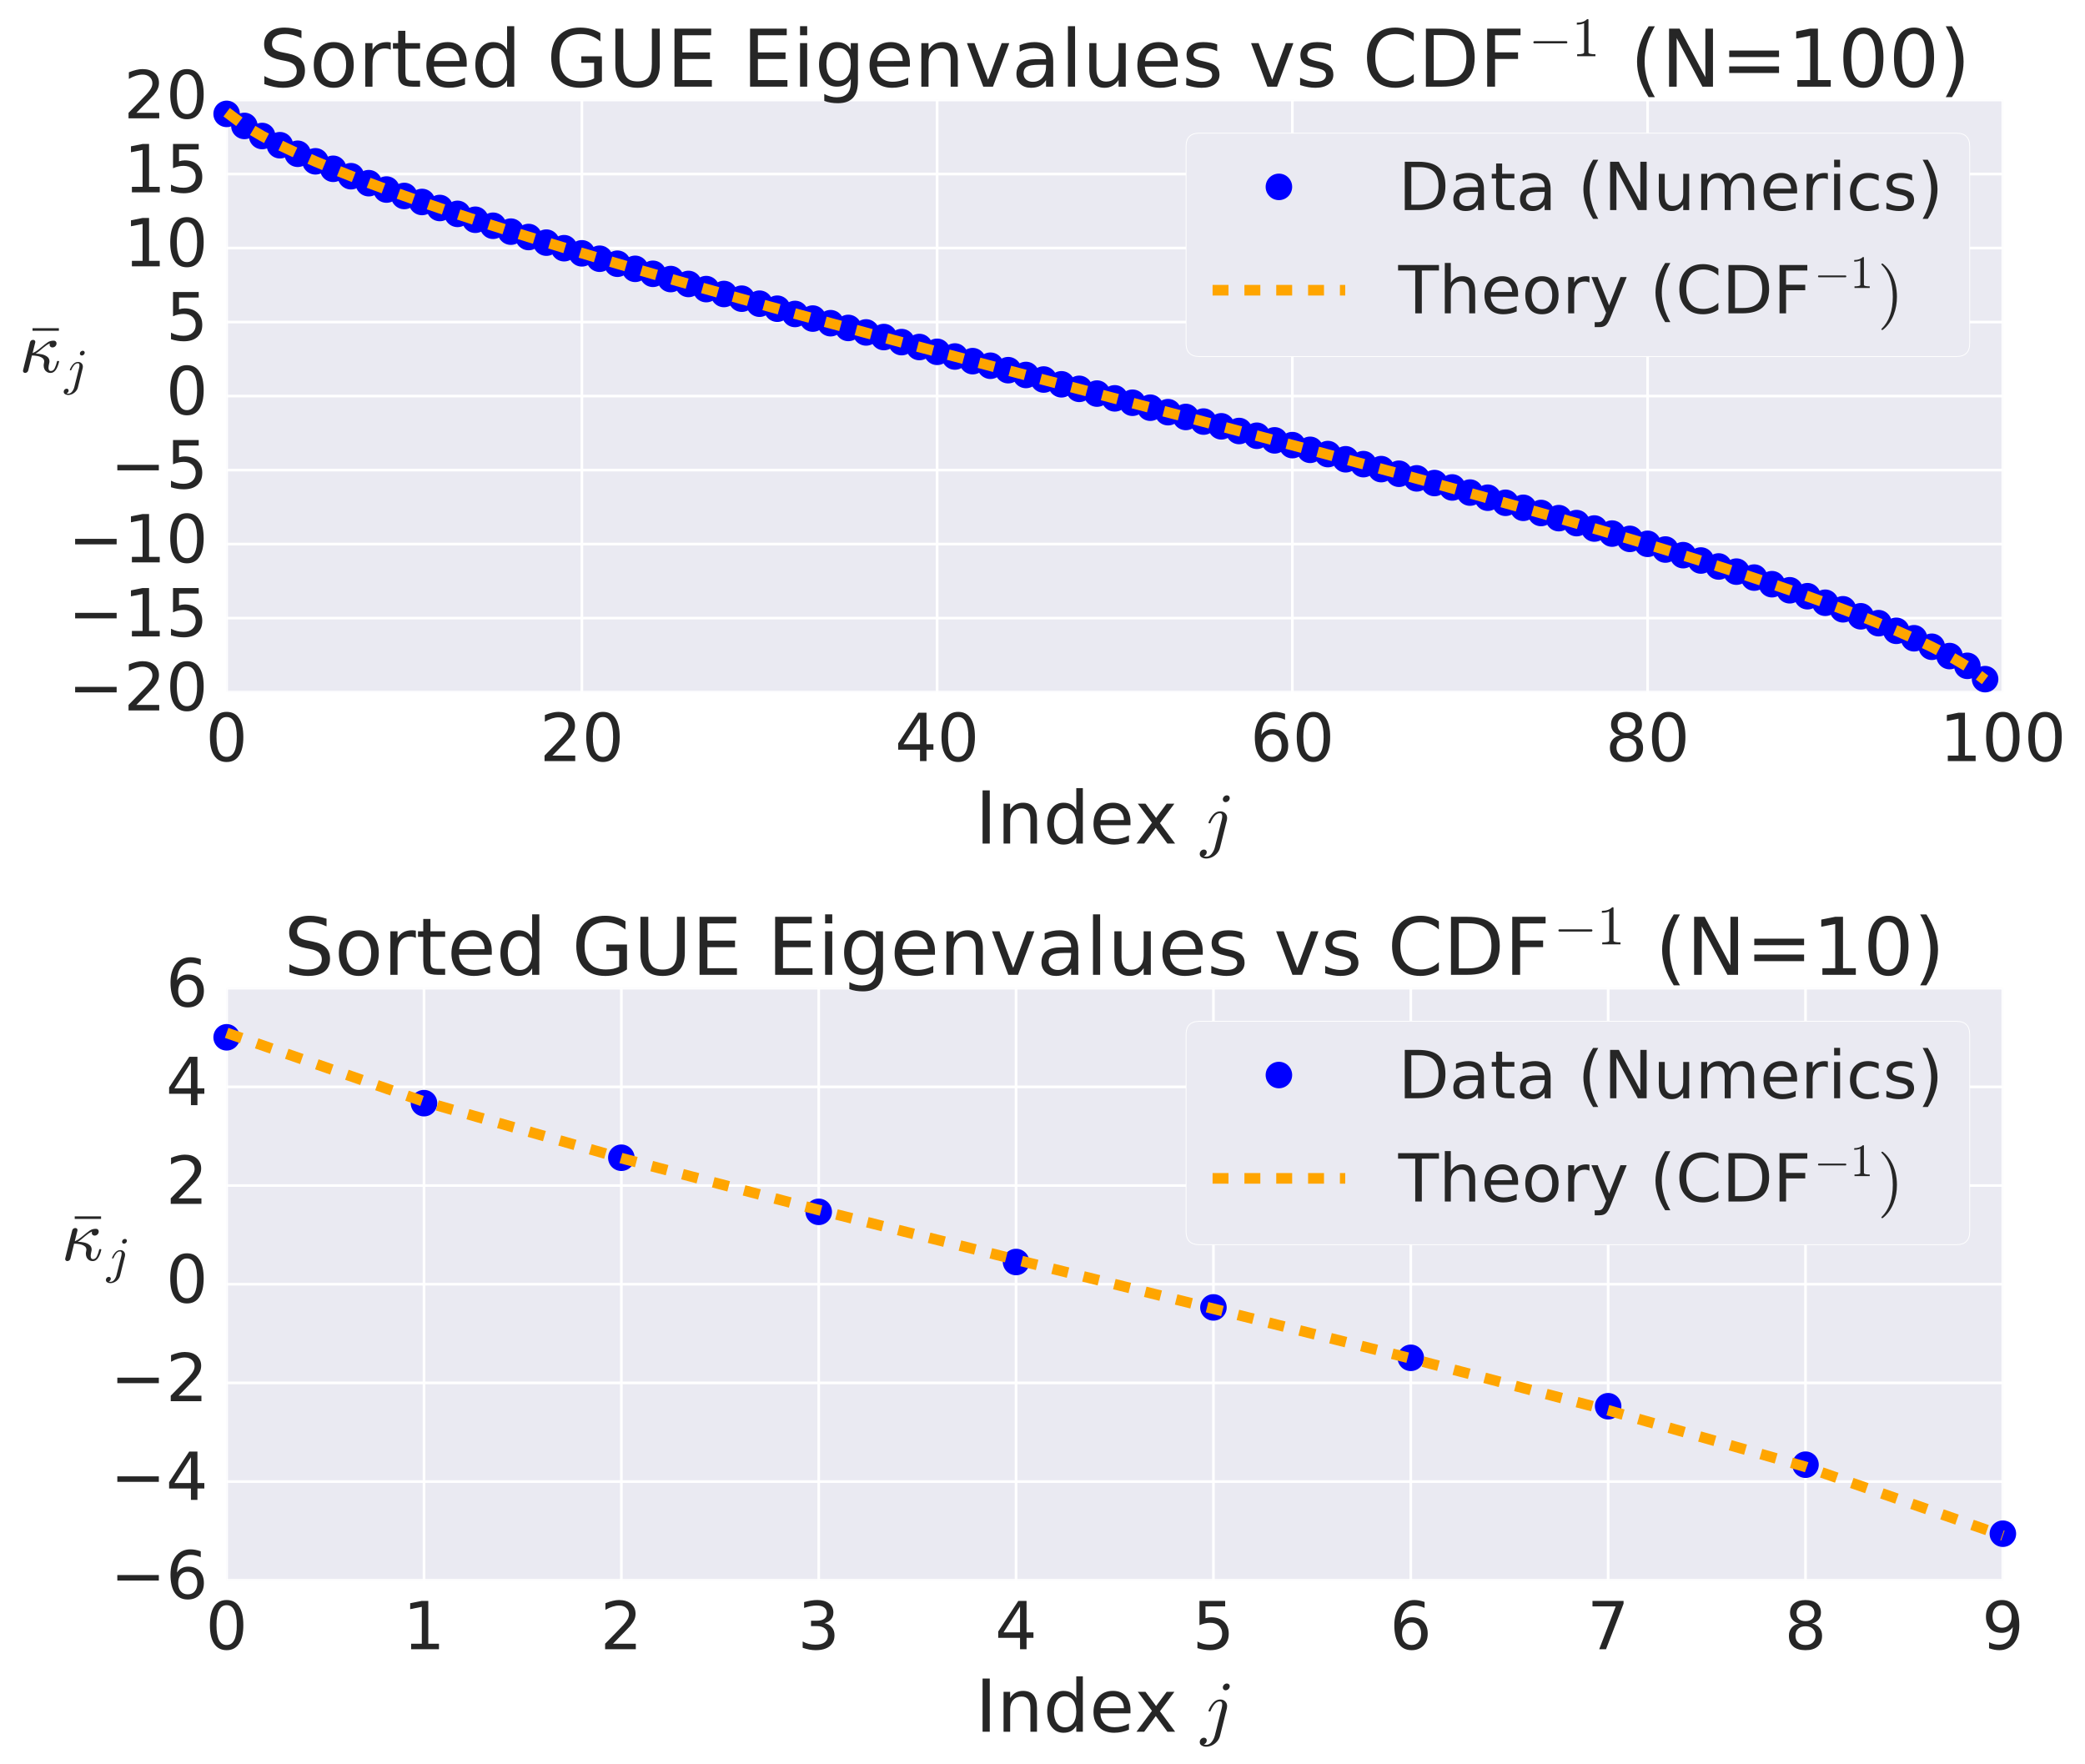 <?xml version="1.0" encoding="utf-8" standalone="no"?>
<!DOCTYPE svg PUBLIC "-//W3C//DTD SVG 1.1//EN"
  "http://www.w3.org/Graphics/SVG/1.1/DTD/svg11.dtd">
<!-- Created with matplotlib (http://matplotlib.org/) -->
<svg height="665pt" version="1.1" viewBox="0 0 786 665" width="786pt" xmlns="http://www.w3.org/2000/svg" xmlns:xlink="http://www.w3.org/1999/xlink">
 <defs>
  <style type="text/css">
*{stroke-linecap:butt;stroke-linejoin:round;stroke-miterlimit:100000;}
  </style>
 </defs>
 <g id="figure_1">
  <g id="patch_1">
   <path d="M 0 665.77 
L 786.096 665.77 
L 786.096 0 
L 0 0 
z
" style="fill:#ffffff;"/>
  </g>
  <g id="axes_1">
   <g id="patch_2">
    <path d="M 85.437 260.9 
L 755.037 260.9 
L 755.037 37.7 
L 85.437 37.7 
z
" style="fill:#eaeaf2;"/>
   </g>
   <g id="matplotlib.axis_1">
    <g id="xtick_1">
     <g id="line2d_1">
      <path clip-path="url(#pe97511e599)" d="M 85.437 260.9 
L 85.437 37.7 
" style="fill:none;stroke:#ffffff;stroke-linecap:round;"/>
     </g>
     <g id="line2d_2">
      <defs>
       <path d="M 0 0 
L 0 0 
" id="m7afb2ee71f" style="stroke:#262626;"/>
      </defs>
      <g>
       <use style="fill:#262626;stroke:#262626;" x="85.437" xlink:href="#m7afb2ee71f" y="260.9"/>
      </g>
     </g>
     <g id="line2d_3">
      <g>
       <use style="fill:#262626;stroke:#262626;" x="85.437" xlink:href="#m7afb2ee71f" y="37.7"/>
      </g>
     </g>
     <g id="text_1">
      <!-- 0 -->
      <defs>
       <path d="M 31.781 66.406 
Q 24.172 66.406 20.328 58.906 
Q 16.5 51.422 16.5 36.375 
Q 16.5 21.391 20.328 13.891 
Q 24.172 6.391 31.781 6.391 
Q 39.453 6.391 43.281 13.891 
Q 47.125 21.391 47.125 36.375 
Q 47.125 51.422 43.281 58.906 
Q 39.453 66.406 31.781 66.406 
M 31.781 74.219 
Q 44.047 74.219 50.516 64.516 
Q 56.984 54.828 56.984 36.375 
Q 56.984 17.969 50.516 8.266 
Q 44.047 -1.422 31.781 -1.422 
Q 19.531 -1.422 13.062 8.266 
Q 6.594 17.969 6.594 36.375 
Q 6.594 54.828 13.062 64.516 
Q 19.531 74.219 31.781 74.219 
" id="BitstreamVeraSans-Roman-30"/>
      </defs>
      <g style="fill:#262626;" transform="translate(77.484 286.896)scale(0.25 -0.25)">
       <use xlink:href="#BitstreamVeraSans-Roman-30"/>
      </g>
     </g>
    </g>
    <g id="xtick_2">
     <g id="line2d_4">
      <path clip-path="url(#pe97511e599)" d="M 219.357 260.9 
L 219.357 37.7 
" style="fill:none;stroke:#ffffff;stroke-linecap:round;"/>
     </g>
     <g id="line2d_5">
      <g>
       <use style="fill:#262626;stroke:#262626;" x="219.357" xlink:href="#m7afb2ee71f" y="260.9"/>
      </g>
     </g>
     <g id="line2d_6">
      <g>
       <use style="fill:#262626;stroke:#262626;" x="219.357" xlink:href="#m7afb2ee71f" y="37.7"/>
      </g>
     </g>
     <g id="text_2">
      <!-- 20 -->
      <defs>
       <path d="M 19.188 8.297 
L 53.609 8.297 
L 53.609 0 
L 7.328 0 
L 7.328 8.297 
Q 12.938 14.109 22.625 23.891 
Q 32.328 33.688 34.812 36.531 
Q 39.547 41.844 41.422 45.531 
Q 43.312 49.219 43.312 52.781 
Q 43.312 58.594 39.234 62.25 
Q 35.156 65.922 28.609 65.922 
Q 23.969 65.922 18.812 64.312 
Q 13.672 62.703 7.812 59.422 
L 7.812 69.391 
Q 13.766 71.781 18.938 73 
Q 24.125 74.219 28.422 74.219 
Q 39.75 74.219 46.484 68.547 
Q 53.219 62.891 53.219 53.422 
Q 53.219 48.922 51.531 44.891 
Q 49.859 40.875 45.406 35.406 
Q 44.188 33.984 37.641 27.219 
Q 31.109 20.453 19.188 8.297 
" id="BitstreamVeraSans-Roman-32"/>
      </defs>
      <g style="fill:#262626;" transform="translate(203.45 286.896)scale(0.25 -0.25)">
       <use xlink:href="#BitstreamVeraSans-Roman-32"/>
       <use x="63.623" xlink:href="#BitstreamVeraSans-Roman-30"/>
      </g>
     </g>
    </g>
    <g id="xtick_3">
     <g id="line2d_7">
      <path clip-path="url(#pe97511e599)" d="M 353.277 260.9 
L 353.277 37.7 
" style="fill:none;stroke:#ffffff;stroke-linecap:round;"/>
     </g>
     <g id="line2d_8">
      <g>
       <use style="fill:#262626;stroke:#262626;" x="353.277" xlink:href="#m7afb2ee71f" y="260.9"/>
      </g>
     </g>
     <g id="line2d_9">
      <g>
       <use style="fill:#262626;stroke:#262626;" x="353.277" xlink:href="#m7afb2ee71f" y="37.7"/>
      </g>
     </g>
     <g id="text_3">
      <!-- 40 -->
      <defs>
       <path d="M 37.797 64.312 
L 12.891 25.391 
L 37.797 25.391 
z
M 35.203 72.906 
L 47.609 72.906 
L 47.609 25.391 
L 58.016 25.391 
L 58.016 17.188 
L 47.609 17.188 
L 47.609 0 
L 37.797 0 
L 37.797 17.188 
L 4.891 17.188 
L 4.891 26.703 
z
" id="BitstreamVeraSans-Roman-34"/>
      </defs>
      <g style="fill:#262626;" transform="translate(337.37 286.896)scale(0.25 -0.25)">
       <use xlink:href="#BitstreamVeraSans-Roman-34"/>
       <use x="63.623" xlink:href="#BitstreamVeraSans-Roman-30"/>
      </g>
     </g>
    </g>
    <g id="xtick_4">
     <g id="line2d_10">
      <path clip-path="url(#pe97511e599)" d="M 487.197 260.9 
L 487.197 37.7 
" style="fill:none;stroke:#ffffff;stroke-linecap:round;"/>
     </g>
     <g id="line2d_11">
      <g>
       <use style="fill:#262626;stroke:#262626;" x="487.197" xlink:href="#m7afb2ee71f" y="260.9"/>
      </g>
     </g>
     <g id="line2d_12">
      <g>
       <use style="fill:#262626;stroke:#262626;" x="487.197" xlink:href="#m7afb2ee71f" y="37.7"/>
      </g>
     </g>
     <g id="text_4">
      <!-- 60 -->
      <defs>
       <path d="M 33.016 40.375 
Q 26.375 40.375 22.484 35.828 
Q 18.609 31.297 18.609 23.391 
Q 18.609 15.531 22.484 10.953 
Q 26.375 6.391 33.016 6.391 
Q 39.656 6.391 43.531 10.953 
Q 47.406 15.531 47.406 23.391 
Q 47.406 31.297 43.531 35.828 
Q 39.656 40.375 33.016 40.375 
M 52.594 71.297 
L 52.594 62.312 
Q 48.875 64.062 45.094 64.984 
Q 41.312 65.922 37.594 65.922 
Q 27.828 65.922 22.672 59.328 
Q 17.531 52.734 16.797 39.406 
Q 19.672 43.656 24.016 45.922 
Q 28.375 48.188 33.594 48.188 
Q 44.578 48.188 50.953 41.516 
Q 57.328 34.859 57.328 23.391 
Q 57.328 12.156 50.688 5.359 
Q 44.047 -1.422 33.016 -1.422 
Q 20.359 -1.422 13.672 8.266 
Q 6.984 17.969 6.984 36.375 
Q 6.984 53.656 15.188 63.938 
Q 23.391 74.219 37.203 74.219 
Q 40.922 74.219 44.703 73.484 
Q 48.484 72.75 52.594 71.297 
" id="BitstreamVeraSans-Roman-36"/>
      </defs>
      <g style="fill:#262626;" transform="translate(471.29 286.896)scale(0.25 -0.25)">
       <use xlink:href="#BitstreamVeraSans-Roman-36"/>
       <use x="63.623" xlink:href="#BitstreamVeraSans-Roman-30"/>
      </g>
     </g>
    </g>
    <g id="xtick_5">
     <g id="line2d_13">
      <path clip-path="url(#pe97511e599)" d="M 621.117 260.9 
L 621.117 37.7 
" style="fill:none;stroke:#ffffff;stroke-linecap:round;"/>
     </g>
     <g id="line2d_14">
      <g>
       <use style="fill:#262626;stroke:#262626;" x="621.117" xlink:href="#m7afb2ee71f" y="260.9"/>
      </g>
     </g>
     <g id="line2d_15">
      <g>
       <use style="fill:#262626;stroke:#262626;" x="621.117" xlink:href="#m7afb2ee71f" y="37.7"/>
      </g>
     </g>
     <g id="text_5">
      <!-- 80 -->
      <defs>
       <path d="M 31.781 34.625 
Q 24.75 34.625 20.719 30.859 
Q 16.703 27.094 16.703 20.516 
Q 16.703 13.922 20.719 10.156 
Q 24.75 6.391 31.781 6.391 
Q 38.812 6.391 42.859 10.172 
Q 46.922 13.969 46.922 20.516 
Q 46.922 27.094 42.891 30.859 
Q 38.875 34.625 31.781 34.625 
M 21.922 38.812 
Q 15.578 40.375 12.031 44.719 
Q 8.5 49.078 8.5 55.328 
Q 8.5 64.062 14.719 69.141 
Q 20.953 74.219 31.781 74.219 
Q 42.672 74.219 48.875 69.141 
Q 55.078 64.062 55.078 55.328 
Q 55.078 49.078 51.531 44.719 
Q 48 40.375 41.703 38.812 
Q 48.828 37.156 52.797 32.312 
Q 56.781 27.484 56.781 20.516 
Q 56.781 9.906 50.312 4.234 
Q 43.844 -1.422 31.781 -1.422 
Q 19.734 -1.422 13.25 4.234 
Q 6.781 9.906 6.781 20.516 
Q 6.781 27.484 10.781 32.312 
Q 14.797 37.156 21.922 38.812 
M 18.312 54.391 
Q 18.312 48.734 21.844 45.562 
Q 25.391 42.391 31.781 42.391 
Q 38.141 42.391 41.719 45.562 
Q 45.312 48.734 45.312 54.391 
Q 45.312 60.062 41.719 63.234 
Q 38.141 66.406 31.781 66.406 
Q 25.391 66.406 21.844 63.234 
Q 18.312 60.062 18.312 54.391 
" id="BitstreamVeraSans-Roman-38"/>
      </defs>
      <g style="fill:#262626;" transform="translate(605.21 286.896)scale(0.25 -0.25)">
       <use xlink:href="#BitstreamVeraSans-Roman-38"/>
       <use x="63.623" xlink:href="#BitstreamVeraSans-Roman-30"/>
      </g>
     </g>
    </g>
    <g id="xtick_6">
     <g id="line2d_16">
      <path clip-path="url(#pe97511e599)" d="M 755.037 260.9 
L 755.037 37.7 
" style="fill:none;stroke:#ffffff;stroke-linecap:round;"/>
     </g>
     <g id="line2d_17">
      <g>
       <use style="fill:#262626;stroke:#262626;" x="755.037" xlink:href="#m7afb2ee71f" y="260.9"/>
      </g>
     </g>
     <g id="line2d_18">
      <g>
       <use style="fill:#262626;stroke:#262626;" x="755.037" xlink:href="#m7afb2ee71f" y="37.7"/>
      </g>
     </g>
     <g id="text_6">
      <!-- 100 -->
      <defs>
       <path d="M 12.406 8.297 
L 28.516 8.297 
L 28.516 63.922 
L 10.984 60.406 
L 10.984 69.391 
L 28.422 72.906 
L 38.281 72.906 
L 38.281 8.297 
L 54.391 8.297 
L 54.391 0 
L 12.406 0 
z
" id="BitstreamVeraSans-Roman-31"/>
      </defs>
      <g style="fill:#262626;" transform="translate(731.177 286.896)scale(0.25 -0.25)">
       <use xlink:href="#BitstreamVeraSans-Roman-31"/>
       <use x="63.623" xlink:href="#BitstreamVeraSans-Roman-30"/>
       <use x="127.246" xlink:href="#BitstreamVeraSans-Roman-30"/>
      </g>
     </g>
    </g>
    <g id="text_7">
     <!-- Index $j$  -->
     <defs>
      <path d="M -1.312 -14.203 
Q -1.312 -11.766 0.359 -9.984 
Q 2.047 -8.203 4.5 -8.203 
Q 6.109 -8.203 7.203 -9.203 
Q 8.297 -10.203 8.297 -11.812 
Q 8.297 -13.719 7.094 -15.25 
Q 5.906 -16.797 4.109 -17.281 
Q 5.859 -17.922 7.625 -17.922 
Q 11.859 -17.922 14.984 -13.984 
Q 18.109 -10.062 19.391 -5.172 
L 28.812 32.422 
Q 29.5 35.297 29.5 37.312 
Q 29.5 41.609 26.516 41.609 
Q 22.125 41.609 18.828 37.625 
Q 15.531 33.641 13.484 28.422 
Q 13.281 27.781 12.703 27.781 
L 11.531 27.781 
Q 10.688 27.781 10.688 28.719 
L 10.688 29 
Q 12.938 35.016 17.078 39.594 
Q 21.234 44.188 26.703 44.188 
Q 30.859 44.188 33.516 41.594 
Q 36.188 39.016 36.188 35.016 
Q 36.188 33.594 35.891 32.172 
L 26.422 -5.812 
Q 25.391 -9.859 22.5 -13.234 
Q 19.625 -16.609 15.625 -18.562 
Q 11.625 -20.516 7.422 -20.516 
Q 4.047 -20.516 1.359 -18.891 
Q -1.312 -17.281 -1.312 -14.203 
M 30.328 60.594 
Q 30.328 62.797 32.031 64.453 
Q 33.734 66.109 35.891 66.109 
Q 37.594 66.109 38.688 65.062 
Q 39.797 64.016 39.797 62.406 
Q 39.797 60.156 38.016 58.469 
Q 36.234 56.781 34.078 56.781 
Q 32.469 56.781 31.391 57.906 
Q 30.328 59.031 30.328 60.594 
" id="Cmmi10-6a"/>
      <path id="BitstreamVeraSans-Roman-20"/>
      <path d="M 54.891 33.016 
L 54.891 0 
L 45.906 0 
L 45.906 32.719 
Q 45.906 40.484 42.875 44.328 
Q 39.844 48.188 33.797 48.188 
Q 26.516 48.188 22.312 43.547 
Q 18.109 38.922 18.109 30.906 
L 18.109 0 
L 9.078 0 
L 9.078 54.688 
L 18.109 54.688 
L 18.109 46.188 
Q 21.344 51.125 25.703 53.562 
Q 30.078 56 35.797 56 
Q 45.219 56 50.047 50.172 
Q 54.891 44.344 54.891 33.016 
" id="BitstreamVeraSans-Roman-6e"/>
      <path d="M 54.891 54.688 
L 35.109 28.078 
L 55.906 0 
L 45.312 0 
L 29.391 21.484 
L 13.484 0 
L 2.875 0 
L 24.125 28.609 
L 4.688 54.688 
L 15.281 54.688 
L 29.781 35.203 
L 44.281 54.688 
z
" id="BitstreamVeraSans-Roman-78"/>
      <path d="M 56.203 29.594 
L 56.203 25.203 
L 14.891 25.203 
Q 15.484 15.922 20.484 11.062 
Q 25.484 6.203 34.422 6.203 
Q 39.594 6.203 44.453 7.469 
Q 49.312 8.734 54.109 11.281 
L 54.109 2.781 
Q 49.266 0.734 44.188 -0.344 
Q 39.109 -1.422 33.891 -1.422 
Q 20.797 -1.422 13.156 6.188 
Q 5.516 13.812 5.516 26.812 
Q 5.516 40.234 12.766 48.109 
Q 20.016 56 32.328 56 
Q 43.359 56 49.781 48.891 
Q 56.203 41.797 56.203 29.594 
M 47.219 32.234 
Q 47.125 39.594 43.094 43.984 
Q 39.062 48.391 32.422 48.391 
Q 24.906 48.391 20.391 44.141 
Q 15.875 39.891 15.188 32.172 
z
" id="BitstreamVeraSans-Roman-65"/>
      <path d="M 45.406 46.391 
L 45.406 75.984 
L 54.391 75.984 
L 54.391 0 
L 45.406 0 
L 45.406 8.203 
Q 42.578 3.328 38.25 0.953 
Q 33.938 -1.422 27.875 -1.422 
Q 17.969 -1.422 11.734 6.484 
Q 5.516 14.406 5.516 27.297 
Q 5.516 40.188 11.734 48.094 
Q 17.969 56 27.875 56 
Q 33.938 56 38.25 53.625 
Q 42.578 51.266 45.406 46.391 
M 14.797 27.297 
Q 14.797 17.391 18.875 11.75 
Q 22.953 6.109 30.078 6.109 
Q 37.203 6.109 41.297 11.75 
Q 45.406 17.391 45.406 27.297 
Q 45.406 37.203 41.297 42.844 
Q 37.203 48.484 30.078 48.484 
Q 22.953 48.484 18.875 42.844 
Q 14.797 37.203 14.797 27.297 
" id="BitstreamVeraSans-Roman-64"/>
      <path d="M 9.812 72.906 
L 19.672 72.906 
L 19.672 0 
L 9.812 0 
z
" id="BitstreamVeraSans-Roman-49"/>
     </defs>
     <g style="fill:#262626;" transform="translate(367.712 317.995)scale(0.275 -0.275)">
      <use transform="translate(0.0 0.016)" xlink:href="#BitstreamVeraSans-Roman-49"/>
      <use transform="translate(29.492 0.016)" xlink:href="#BitstreamVeraSans-Roman-6e"/>
      <use transform="translate(92.871 0.016)" xlink:href="#BitstreamVeraSans-Roman-64"/>
      <use transform="translate(156.348 0.016)" xlink:href="#BitstreamVeraSans-Roman-65"/>
      <use transform="translate(217.871 0.016)" xlink:href="#BitstreamVeraSans-Roman-78"/>
      <use transform="translate(277.051 0.016)" xlink:href="#BitstreamVeraSans-Roman-20"/>
      <use transform="translate(308.838 0.016)" xlink:href="#Cmmi10-6a"/>
      <use transform="translate(349.951 0.016)" xlink:href="#BitstreamVeraSans-Roman-20"/>
     </g>
    </g>
   </g>
   <g id="matplotlib.axis_2">
    <g id="ytick_1">
     <g id="line2d_19">
      <path clip-path="url(#pe97511e599)" d="M 85.437 260.9 
L 755.037 260.9 
" style="fill:none;stroke:#ffffff;stroke-linecap:round;"/>
     </g>
     <g id="line2d_20">
      <g>
       <use style="fill:#262626;stroke:#262626;" x="85.437" xlink:href="#m7afb2ee71f" y="260.9"/>
      </g>
     </g>
     <g id="line2d_21">
      <g>
       <use style="fill:#262626;stroke:#262626;" x="755.037" xlink:href="#m7afb2ee71f" y="260.9"/>
      </g>
     </g>
     <g id="text_8">
      <!-- −20 -->
      <defs>
       <path d="M 10.594 35.5 
L 73.188 35.5 
L 73.188 27.203 
L 10.594 27.203 
z
" id="BitstreamVeraSans-Roman-2212"/>
      </defs>
      <g style="fill:#262626;" transform="translate(25.675 267.798)scale(0.25 -0.25)">
       <use xlink:href="#BitstreamVeraSans-Roman-2212"/>
       <use x="83.789" xlink:href="#BitstreamVeraSans-Roman-32"/>
       <use x="147.412" xlink:href="#BitstreamVeraSans-Roman-30"/>
      </g>
     </g>
    </g>
    <g id="ytick_2">
     <g id="line2d_22">
      <path clip-path="url(#pe97511e599)" d="M 85.437 233 
L 755.037 233 
" style="fill:none;stroke:#ffffff;stroke-linecap:round;"/>
     </g>
     <g id="line2d_23">
      <g>
       <use style="fill:#262626;stroke:#262626;" x="85.437" xlink:href="#m7afb2ee71f" y="233.0"/>
      </g>
     </g>
     <g id="line2d_24">
      <g>
       <use style="fill:#262626;stroke:#262626;" x="755.037" xlink:href="#m7afb2ee71f" y="233.0"/>
      </g>
     </g>
     <g id="text_9">
      <!-- −15 -->
      <defs>
       <path d="M 10.797 72.906 
L 49.516 72.906 
L 49.516 64.594 
L 19.828 64.594 
L 19.828 46.734 
Q 21.969 47.469 24.109 47.828 
Q 26.266 48.188 28.422 48.188 
Q 40.625 48.188 47.75 41.5 
Q 54.891 34.812 54.891 23.391 
Q 54.891 11.625 47.562 5.094 
Q 40.234 -1.422 26.906 -1.422 
Q 22.312 -1.422 17.547 -0.641 
Q 12.797 0.141 7.719 1.703 
L 7.719 11.625 
Q 12.109 9.234 16.797 8.062 
Q 21.484 6.891 26.703 6.891 
Q 35.156 6.891 40.078 11.328 
Q 45.016 15.766 45.016 23.391 
Q 45.016 31 40.078 35.438 
Q 35.156 39.891 26.703 39.891 
Q 22.75 39.891 18.812 39.016 
Q 14.891 38.141 10.797 36.281 
z
" id="BitstreamVeraSans-Roman-35"/>
      </defs>
      <g style="fill:#262626;" transform="translate(25.675 239.898)scale(0.25 -0.25)">
       <use xlink:href="#BitstreamVeraSans-Roman-2212"/>
       <use x="83.789" xlink:href="#BitstreamVeraSans-Roman-31"/>
       <use x="147.412" xlink:href="#BitstreamVeraSans-Roman-35"/>
      </g>
     </g>
    </g>
    <g id="ytick_3">
     <g id="line2d_25">
      <path clip-path="url(#pe97511e599)" d="M 85.437 205.1 
L 755.037 205.1 
" style="fill:none;stroke:#ffffff;stroke-linecap:round;"/>
     </g>
     <g id="line2d_26">
      <g>
       <use style="fill:#262626;stroke:#262626;" x="85.437" xlink:href="#m7afb2ee71f" y="205.1"/>
      </g>
     </g>
     <g id="line2d_27">
      <g>
       <use style="fill:#262626;stroke:#262626;" x="755.037" xlink:href="#m7afb2ee71f" y="205.1"/>
      </g>
     </g>
     <g id="text_10">
      <!-- −10 -->
      <g style="fill:#262626;" transform="translate(25.675 211.998)scale(0.25 -0.25)">
       <use xlink:href="#BitstreamVeraSans-Roman-2212"/>
       <use x="83.789" xlink:href="#BitstreamVeraSans-Roman-31"/>
       <use x="147.412" xlink:href="#BitstreamVeraSans-Roman-30"/>
      </g>
     </g>
    </g>
    <g id="ytick_4">
     <g id="line2d_28">
      <path clip-path="url(#pe97511e599)" d="M 85.437 177.2 
L 755.037 177.2 
" style="fill:none;stroke:#ffffff;stroke-linecap:round;"/>
     </g>
     <g id="line2d_29">
      <g>
       <use style="fill:#262626;stroke:#262626;" x="85.437" xlink:href="#m7afb2ee71f" y="177.2"/>
      </g>
     </g>
     <g id="line2d_30">
      <g>
       <use style="fill:#262626;stroke:#262626;" x="755.037" xlink:href="#m7afb2ee71f" y="177.2"/>
      </g>
     </g>
     <g id="text_11">
      <!-- −5 -->
      <g style="fill:#262626;" transform="translate(41.581 184.098)scale(0.25 -0.25)">
       <use xlink:href="#BitstreamVeraSans-Roman-2212"/>
       <use x="83.789" xlink:href="#BitstreamVeraSans-Roman-35"/>
      </g>
     </g>
    </g>
    <g id="ytick_5">
     <g id="line2d_31">
      <path clip-path="url(#pe97511e599)" d="M 85.437 149.3 
L 755.037 149.3 
" style="fill:none;stroke:#ffffff;stroke-linecap:round;"/>
     </g>
     <g id="line2d_32">
      <g>
       <use style="fill:#262626;stroke:#262626;" x="85.437" xlink:href="#m7afb2ee71f" y="149.3"/>
      </g>
     </g>
     <g id="line2d_33">
      <g>
       <use style="fill:#262626;stroke:#262626;" x="755.037" xlink:href="#m7afb2ee71f" y="149.3"/>
      </g>
     </g>
     <g id="text_12">
      <!-- 0 -->
      <g style="fill:#262626;" transform="translate(62.53 156.198)scale(0.25 -0.25)">
       <use xlink:href="#BitstreamVeraSans-Roman-30"/>
      </g>
     </g>
    </g>
    <g id="ytick_6">
     <g id="line2d_34">
      <path clip-path="url(#pe97511e599)" d="M 85.437 121.4 
L 755.037 121.4 
" style="fill:none;stroke:#ffffff;stroke-linecap:round;"/>
     </g>
     <g id="line2d_35">
      <g>
       <use style="fill:#262626;stroke:#262626;" x="85.437" xlink:href="#m7afb2ee71f" y="121.4"/>
      </g>
     </g>
     <g id="line2d_36">
      <g>
       <use style="fill:#262626;stroke:#262626;" x="755.037" xlink:href="#m7afb2ee71f" y="121.4"/>
      </g>
     </g>
     <g id="text_13">
      <!-- 5 -->
      <g style="fill:#262626;" transform="translate(62.53 128.298)scale(0.25 -0.25)">
       <use xlink:href="#BitstreamVeraSans-Roman-35"/>
      </g>
     </g>
    </g>
    <g id="ytick_7">
     <g id="line2d_37">
      <path clip-path="url(#pe97511e599)" d="M 85.437 93.5 
L 755.037 93.5 
" style="fill:none;stroke:#ffffff;stroke-linecap:round;"/>
     </g>
     <g id="line2d_38">
      <g>
       <use style="fill:#262626;stroke:#262626;" x="85.437" xlink:href="#m7afb2ee71f" y="93.5"/>
      </g>
     </g>
     <g id="line2d_39">
      <g>
       <use style="fill:#262626;stroke:#262626;" x="755.037" xlink:href="#m7afb2ee71f" y="93.5"/>
      </g>
     </g>
     <g id="text_14">
      <!-- 10 -->
      <g style="fill:#262626;" transform="translate(46.624 100.398)scale(0.25 -0.25)">
       <use xlink:href="#BitstreamVeraSans-Roman-31"/>
       <use x="63.623" xlink:href="#BitstreamVeraSans-Roman-30"/>
      </g>
     </g>
    </g>
    <g id="ytick_8">
     <g id="line2d_40">
      <path clip-path="url(#pe97511e599)" d="M 85.437 65.6 
L 755.037 65.6 
" style="fill:none;stroke:#ffffff;stroke-linecap:round;"/>
     </g>
     <g id="line2d_41">
      <g>
       <use style="fill:#262626;stroke:#262626;" x="85.437" xlink:href="#m7afb2ee71f" y="65.6"/>
      </g>
     </g>
     <g id="line2d_42">
      <g>
       <use style="fill:#262626;stroke:#262626;" x="755.037" xlink:href="#m7afb2ee71f" y="65.6"/>
      </g>
     </g>
     <g id="text_15">
      <!-- 15 -->
      <g style="fill:#262626;" transform="translate(46.624 72.498)scale(0.25 -0.25)">
       <use xlink:href="#BitstreamVeraSans-Roman-31"/>
       <use x="63.623" xlink:href="#BitstreamVeraSans-Roman-35"/>
      </g>
     </g>
    </g>
    <g id="ytick_9">
     <g id="line2d_43">
      <path clip-path="url(#pe97511e599)" d="M 85.437 37.7 
L 755.037 37.7 
" style="fill:none;stroke:#ffffff;stroke-linecap:round;"/>
     </g>
     <g id="line2d_44">
      <g>
       <use style="fill:#262626;stroke:#262626;" x="85.437" xlink:href="#m7afb2ee71f" y="37.7"/>
      </g>
     </g>
     <g id="line2d_45">
      <g>
       <use style="fill:#262626;stroke:#262626;" x="755.037" xlink:href="#m7afb2ee71f" y="37.7"/>
      </g>
     </g>
     <g id="text_16">
      <!-- 20 -->
      <g style="fill:#262626;" transform="translate(46.624 44.598)scale(0.25 -0.25)">
       <use xlink:href="#BitstreamVeraSans-Roman-32"/>
       <use x="63.623" xlink:href="#BitstreamVeraSans-Roman-30"/>
      </g>
     </g>
    </g>
    <g id="text_17">
     <!-- $\bar{\kappa}_{j}$ -->
     <defs>
      <path d="M 6.891 55.516 
L 6.891 58.984 
L 43.016 58.984 
L 43.016 55.516 
z
" id="Cmr10-b9"/>
      <path d="M 5.328 1.703 
Q 5.328 2.297 5.422 2.594 
L 14.984 41.016 
Q 15.375 42.438 16.547 43.312 
Q 17.719 44.188 19.188 44.188 
Q 20.453 44.188 21.328 43.422 
Q 22.219 42.672 22.219 41.406 
Q 22.219 41.109 22.188 40.938 
Q 22.172 40.766 22.125 40.578 
L 18.5 26.125 
Q 22.516 27.438 29.156 32.984 
Q 35.797 38.531 39.188 40.812 
Q 42.578 43.109 47.516 43.109 
Q 49.125 43.109 50.219 42.109 
Q 51.312 41.109 51.312 39.406 
Q 51.312 37.062 49.625 35.422 
Q 47.953 33.797 45.609 33.797 
Q 44 33.797 42.891 34.844 
Q 41.797 35.891 41.797 37.5 
Q 41.797 38.625 42.188 39.406 
Q 39.797 38.422 37.281 36.656 
Q 34.766 34.906 32.719 33.125 
Q 30.672 31.344 27.781 28.953 
Q 24.906 26.562 22.609 25.297 
Q 26.703 25.297 31 24.406 
Q 35.297 23.531 38.453 21.188 
Q 41.609 18.844 41.609 14.797 
Q 41.609 13.188 41.219 12.016 
Q 40.281 8.016 40.281 6 
Q 40.281 1.516 43.406 1.516 
Q 46.969 1.516 48.875 5.469 
Q 50.781 9.422 52 14.703 
Q 52.203 15.281 52.781 15.281 
L 54 15.281 
Q 54.391 15.281 54.641 15.016 
Q 54.891 14.75 54.891 14.406 
Q 54.891 14.312 54.781 14.109 
Q 51.125 -1.125 43.219 -1.125 
Q 40.375 -1.125 38.203 0.188 
Q 36.031 1.516 34.859 3.781 
Q 33.688 6.062 33.688 8.891 
Q 33.688 10.688 34.078 12.203 
Q 34.422 13.578 34.422 14.5 
Q 34.422 17.719 31.562 19.578 
Q 28.719 21.438 24.828 22.109 
Q 20.953 22.797 17.578 22.797 
L 12.5 2.203 
Q 12.156 0.828 10.953 -0.141 
Q 9.766 -1.125 8.297 -1.125 
Q 7.078 -1.125 6.203 -0.344 
Q 5.328 0.438 5.328 1.703 
" id="Cmmi10-2219"/>
     </defs>
     <g style="fill:#262626;" transform="translate(7.2 140.5)scale(0.275 -0.275)">
      <use transform="translate(11.514 2.016)" xlink:href="#Cmr10-b9"/>
      <use transform="translate(0.0 0.844)" xlink:href="#Cmmi10-2219"/>
      <use transform="translate(62.081 -16.163)scale(0.7)" xlink:href="#Cmmi10-6a"/>
     </g>
    </g>
   </g>
   <g id="line2d_46">
    <defs>
     <path d="M 0 5 
C 1.326 5 2.598 4.473 3.536 3.536 
C 4.473 2.598 5 1.326 5 0 
C 5 -1.326 4.473 -2.598 3.536 -3.536 
C 2.598 -4.473 1.326 -5 0 -5 
C -1.326 -5 -2.598 -4.473 -3.536 -3.536 
C -4.473 -2.598 -5 -1.326 -5 0 
C -5 1.326 -4.473 2.598 -3.536 3.536 
C -2.598 4.473 -1.326 5 0 5 
z
" id="m502c6f52de"/>
    </defs>
    <g>
     <use style="fill:#0000ff;" x="85.437" xlink:href="#m502c6f52de" y="42.929"/>
     <use style="fill:#0000ff;" x="92.133" xlink:href="#m502c6f52de" y="47.471"/>
     <use style="fill:#0000ff;" x="98.829" xlink:href="#m502c6f52de" y="51.273"/>
     <use style="fill:#0000ff;" x="105.525" xlink:href="#m502c6f52de" y="54.742"/>
     <use style="fill:#0000ff;" x="112.221" xlink:href="#m502c6f52de" y="57.965"/>
     <use style="fill:#0000ff;" x="118.917" xlink:href="#m502c6f52de" y="60.815"/>
     <use style="fill:#0000ff;" x="125.613" xlink:href="#m502c6f52de" y="63.631"/>
     <use style="fill:#0000ff;" x="132.309" xlink:href="#m502c6f52de" y="66.427"/>
     <use style="fill:#0000ff;" x="139.005" xlink:href="#m502c6f52de" y="69.05"/>
     <use style="fill:#0000ff;" x="145.701" xlink:href="#m502c6f52de" y="71.453"/>
     <use style="fill:#0000ff;" x="152.397" xlink:href="#m502c6f52de" y="73.875"/>
     <use style="fill:#0000ff;" x="159.093" xlink:href="#m502c6f52de" y="76.138"/>
     <use style="fill:#0000ff;" x="165.789" xlink:href="#m502c6f52de" y="78.406"/>
     <use style="fill:#0000ff;" x="172.485" xlink:href="#m502c6f52de" y="80.624"/>
     <use style="fill:#0000ff;" x="179.181" xlink:href="#m502c6f52de" y="82.839"/>
     <use style="fill:#0000ff;" x="185.877" xlink:href="#m502c6f52de" y="85.1"/>
     <use style="fill:#0000ff;" x="192.573" xlink:href="#m502c6f52de" y="87.319"/>
     <use style="fill:#0000ff;" x="199.269" xlink:href="#m502c6f52de" y="89.349"/>
     <use style="fill:#0000ff;" x="205.965" xlink:href="#m502c6f52de" y="91.468"/>
     <use style="fill:#0000ff;" x="212.661" xlink:href="#m502c6f52de" y="93.566"/>
     <use style="fill:#0000ff;" x="219.357" xlink:href="#m502c6f52de" y="95.497"/>
     <use style="fill:#0000ff;" x="226.053" xlink:href="#m502c6f52de" y="97.532"/>
     <use style="fill:#0000ff;" x="232.749" xlink:href="#m502c6f52de" y="99.418"/>
     <use style="fill:#0000ff;" x="239.445" xlink:href="#m502c6f52de" y="101.339"/>
     <use style="fill:#0000ff;" x="246.141" xlink:href="#m502c6f52de" y="103.213"/>
     <use style="fill:#0000ff;" x="252.837" xlink:href="#m502c6f52de" y="105.197"/>
     <use style="fill:#0000ff;" x="259.533" xlink:href="#m502c6f52de" y="107.043"/>
     <use style="fill:#0000ff;" x="266.229" xlink:href="#m502c6f52de" y="108.979"/>
     <use style="fill:#0000ff;" x="272.925" xlink:href="#m502c6f52de" y="110.823"/>
     <use style="fill:#0000ff;" x="279.621" xlink:href="#m502c6f52de" y="112.597"/>
     <use style="fill:#0000ff;" x="286.317" xlink:href="#m502c6f52de" y="114.483"/>
     <use style="fill:#0000ff;" x="293.013" xlink:href="#m502c6f52de" y="116.37"/>
     <use style="fill:#0000ff;" x="299.709" xlink:href="#m502c6f52de" y="118.352"/>
     <use style="fill:#0000ff;" x="306.405" xlink:href="#m502c6f52de" y="120.093"/>
     <use style="fill:#0000ff;" x="313.101" xlink:href="#m502c6f52de" y="121.833"/>
     <use style="fill:#0000ff;" x="319.797" xlink:href="#m502c6f52de" y="123.619"/>
     <use style="fill:#0000ff;" x="326.493" xlink:href="#m502c6f52de" y="125.314"/>
     <use style="fill:#0000ff;" x="333.189" xlink:href="#m502c6f52de" y="127.057"/>
     <use style="fill:#0000ff;" x="339.885" xlink:href="#m502c6f52de" y="128.966"/>
     <use style="fill:#0000ff;" x="346.581" xlink:href="#m502c6f52de" y="130.815"/>
     <use style="fill:#0000ff;" x="353.277" xlink:href="#m502c6f52de" y="132.622"/>
     <use style="fill:#0000ff;" x="359.973" xlink:href="#m502c6f52de" y="134.387"/>
     <use style="fill:#0000ff;" x="366.669" xlink:href="#m502c6f52de" y="136.141"/>
     <use style="fill:#0000ff;" x="373.365" xlink:href="#m502c6f52de" y="137.866"/>
     <use style="fill:#0000ff;" x="380.061" xlink:href="#m502c6f52de" y="139.541"/>
     <use style="fill:#0000ff;" x="386.757" xlink:href="#m502c6f52de" y="141.35"/>
     <use style="fill:#0000ff;" x="393.453" xlink:href="#m502c6f52de" y="143.066"/>
     <use style="fill:#0000ff;" x="400.149" xlink:href="#m502c6f52de" y="144.872"/>
     <use style="fill:#0000ff;" x="406.845" xlink:href="#m502c6f52de" y="146.581"/>
     <use style="fill:#0000ff;" x="413.541" xlink:href="#m502c6f52de" y="148.368"/>
     <use style="fill:#0000ff;" x="420.237" xlink:href="#m502c6f52de" y="150.166"/>
     <use style="fill:#0000ff;" x="426.933" xlink:href="#m502c6f52de" y="151.822"/>
     <use style="fill:#0000ff;" x="433.629" xlink:href="#m502c6f52de" y="153.685"/>
     <use style="fill:#0000ff;" x="440.325" xlink:href="#m502c6f52de" y="155.375"/>
     <use style="fill:#0000ff;" x="447.021" xlink:href="#m502c6f52de" y="157.179"/>
     <use style="fill:#0000ff;" x="453.717" xlink:href="#m502c6f52de" y="158.919"/>
     <use style="fill:#0000ff;" x="460.413" xlink:href="#m502c6f52de" y="160.705"/>
     <use style="fill:#0000ff;" x="467.109" xlink:href="#m502c6f52de" y="162.472"/>
     <use style="fill:#0000ff;" x="473.805" xlink:href="#m502c6f52de" y="164.257"/>
     <use style="fill:#0000ff;" x="480.501" xlink:href="#m502c6f52de" y="165.999"/>
     <use style="fill:#0000ff;" x="487.197" xlink:href="#m502c6f52de" y="167.793"/>
     <use style="fill:#0000ff;" x="493.893" xlink:href="#m502c6f52de" y="169.569"/>
     <use style="fill:#0000ff;" x="500.589" xlink:href="#m502c6f52de" y="171.168"/>
     <use style="fill:#0000ff;" x="507.285" xlink:href="#m502c6f52de" y="173.132"/>
     <use style="fill:#0000ff;" x="513.981" xlink:href="#m502c6f52de" y="174.963"/>
     <use style="fill:#0000ff;" x="520.677" xlink:href="#m502c6f52de" y="176.84"/>
     <use style="fill:#0000ff;" x="527.373" xlink:href="#m502c6f52de" y="178.584"/>
     <use style="fill:#0000ff;" x="534.069" xlink:href="#m502c6f52de" y="180.325"/>
     <use style="fill:#0000ff;" x="540.765" xlink:href="#m502c6f52de" y="182.084"/>
     <use style="fill:#0000ff;" x="547.461" xlink:href="#m502c6f52de" y="183.754"/>
     <use style="fill:#0000ff;" x="554.157" xlink:href="#m502c6f52de" y="185.683"/>
     <use style="fill:#0000ff;" x="560.853" xlink:href="#m502c6f52de" y="187.617"/>
     <use style="fill:#0000ff;" x="567.549" xlink:href="#m502c6f52de" y="189.535"/>
     <use style="fill:#0000ff;" x="574.245" xlink:href="#m502c6f52de" y="191.427"/>
     <use style="fill:#0000ff;" x="580.941" xlink:href="#m502c6f52de" y="193.379"/>
     <use style="fill:#0000ff;" x="587.637" xlink:href="#m502c6f52de" y="195.321"/>
     <use style="fill:#0000ff;" x="594.333" xlink:href="#m502c6f52de" y="197.193"/>
     <use style="fill:#0000ff;" x="601.029" xlink:href="#m502c6f52de" y="199.23"/>
     <use style="fill:#0000ff;" x="607.725" xlink:href="#m502c6f52de" y="201.14"/>
     <use style="fill:#0000ff;" x="614.421" xlink:href="#m502c6f52de" y="203.138"/>
     <use style="fill:#0000ff;" x="621.117" xlink:href="#m502c6f52de" y="205.001"/>
     <use style="fill:#0000ff;" x="627.813" xlink:href="#m502c6f52de" y="207.152"/>
     <use style="fill:#0000ff;" x="634.509" xlink:href="#m502c6f52de" y="209.269"/>
     <use style="fill:#0000ff;" x="641.205" xlink:href="#m502c6f52de" y="211.291"/>
     <use style="fill:#0000ff;" x="647.901" xlink:href="#m502c6f52de" y="213.537"/>
     <use style="fill:#0000ff;" x="654.597" xlink:href="#m502c6f52de" y="215.481"/>
     <use style="fill:#0000ff;" x="661.293" xlink:href="#m502c6f52de" y="217.729"/>
     <use style="fill:#0000ff;" x="667.989" xlink:href="#m502c6f52de" y="220.224"/>
     <use style="fill:#0000ff;" x="674.685" xlink:href="#m502c6f52de" y="222.511"/>
     <use style="fill:#0000ff;" x="681.381" xlink:href="#m502c6f52de" y="224.748"/>
     <use style="fill:#0000ff;" x="688.077" xlink:href="#m502c6f52de" y="227.215"/>
     <use style="fill:#0000ff;" x="694.773" xlink:href="#m502c6f52de" y="229.68"/>
     <use style="fill:#0000ff;" x="701.469" xlink:href="#m502c6f52de" y="232.317"/>
     <use style="fill:#0000ff;" x="708.165" xlink:href="#m502c6f52de" y="234.91"/>
     <use style="fill:#0000ff;" x="714.861" xlink:href="#m502c6f52de" y="237.79"/>
     <use style="fill:#0000ff;" x="721.557" xlink:href="#m502c6f52de" y="240.598"/>
     <use style="fill:#0000ff;" x="728.253" xlink:href="#m502c6f52de" y="243.803"/>
     <use style="fill:#0000ff;" x="734.949" xlink:href="#m502c6f52de" y="247.313"/>
     <use style="fill:#0000ff;" x="741.645" xlink:href="#m502c6f52de" y="250.992"/>
     <use style="fill:#0000ff;" x="748.341" xlink:href="#m502c6f52de" y="256.011"/>
    </g>
   </g>
   <g id="line2d_47">
    <path d="M 85.437 42.305 
L 92.133 47.323 
L 98.829 51.277 
L 105.525 54.747 
L 112.221 57.917 
L 118.917 60.876 
L 125.613 63.677 
L 132.309 66.352 
L 139.005 68.924 
L 145.701 71.41 
L 152.397 73.823 
L 159.093 76.173 
L 165.789 78.467 
L 172.485 80.712 
L 179.181 82.913 
L 185.877 85.075 
L 192.573 87.201 
L 199.269 89.296 
L 205.965 91.36 
L 212.661 93.399 
L 219.357 95.412 
L 226.053 97.403 
L 232.749 99.373 
L 239.445 101.324 
L 246.141 103.256 
L 252.837 105.173 
L 259.533 107.074 
L 266.229 108.961 
L 272.925 110.835 
L 279.621 112.696 
L 286.317 114.546 
L 293.013 116.386 
L 299.709 118.216 
L 306.405 120.036 
L 313.101 121.849 
L 319.797 123.654 
L 326.493 125.452 
L 333.189 127.243 
L 339.885 129.028 
L 346.581 130.808 
L 353.277 132.584 
L 359.973 134.355 
L 366.669 136.122 
L 373.365 137.886 
L 380.061 139.646 
L 386.757 141.405 
L 393.453 143.161 
L 400.149 144.916 
L 406.845 146.67 
L 413.541 148.423 
L 420.237 150.177 
L 426.933 151.93 
L 433.629 153.684 
L 440.325 155.439 
L 447.021 157.195 
L 453.717 158.954 
L 460.413 160.714 
L 467.109 162.478 
L 473.805 164.245 
L 480.501 166.016 
L 487.197 167.792 
L 493.893 169.572 
L 500.589 171.357 
L 507.285 173.148 
L 513.981 174.946 
L 520.677 176.751 
L 527.373 178.564 
L 534.069 180.384 
L 540.765 182.214 
L 547.461 184.054 
L 554.157 185.904 
L 560.853 187.765 
L 567.549 189.639 
L 574.245 191.526 
L 580.941 193.427 
L 587.637 195.344 
L 594.333 197.276 
L 601.029 199.227 
L 607.725 201.197 
L 614.421 203.188 
L 621.117 205.201 
L 627.813 207.24 
L 634.509 209.304 
L 641.205 211.399 
L 647.901 213.525 
L 654.597 215.687 
L 661.293 217.888 
L 667.989 220.133 
L 674.685 222.427 
L 681.381 224.777 
L 688.077 227.19 
L 694.773 229.676 
L 701.469 232.248 
L 708.165 234.923 
L 714.861 237.724 
L 721.557 240.683 
L 728.253 243.853 
L 734.949 247.323 
L 741.645 251.277 
L 748.341 256.295 
" style="fill:none;stroke:#ffa500;stroke-dasharray:6,6;stroke-dashoffset:0.0;stroke-width:4.0;"/>
   </g>
   <g id="patch_3">
    <path d="M 85.437 37.7 
L 755.037 37.7 
" style="fill:none;"/>
   </g>
   <g id="patch_4">
    <path d="M 755.037 260.9 
L 755.037 37.7 
" style="fill:none;"/>
   </g>
   <g id="patch_5">
    <path d="M 85.437 260.9 
L 755.037 260.9 
" style="fill:none;"/>
   </g>
   <g id="patch_6">
    <path d="M 85.437 260.9 
L 85.437 37.7 
" style="fill:none;"/>
   </g>
   <g id="text_18">
    <!-- Sorted GUE Eigenvalues vs CDF$^{-1}$ (N=100) -->
    <defs>
     <path d="M 8.016 75.875 
L 15.828 75.875 
Q 23.141 64.359 26.781 53.312 
Q 30.422 42.281 30.422 31.391 
Q 30.422 20.453 26.781 9.375 
Q 23.141 -1.703 15.828 -13.188 
L 8.016 -13.188 
Q 14.5 -2 17.703 9.062 
Q 20.906 20.125 20.906 31.391 
Q 20.906 42.672 17.703 53.656 
Q 14.5 64.656 8.016 75.875 
" id="BitstreamVeraSans-Roman-29"/>
     <path d="M 31 75.875 
Q 24.469 64.656 21.281 53.656 
Q 18.109 42.672 18.109 31.391 
Q 18.109 20.125 21.312 9.062 
Q 24.516 -2 31 -13.188 
L 23.188 -13.188 
Q 15.875 -1.703 12.234 9.375 
Q 8.594 20.453 8.594 31.391 
Q 8.594 42.281 12.203 53.312 
Q 15.828 64.359 23.188 75.875 
z
" id="BitstreamVeraSans-Roman-28"/>
     <path d="M 59.516 10.406 
L 59.516 29.984 
L 43.406 29.984 
L 43.406 38.094 
L 69.281 38.094 
L 69.281 6.781 
Q 63.578 2.734 56.688 0.656 
Q 49.812 -1.422 42 -1.422 
Q 24.906 -1.422 15.25 8.562 
Q 5.609 18.562 5.609 36.375 
Q 5.609 54.25 15.25 64.234 
Q 24.906 74.219 42 74.219 
Q 49.125 74.219 55.547 72.453 
Q 61.969 70.703 67.391 67.281 
L 67.391 56.781 
Q 61.922 61.422 55.766 63.766 
Q 49.609 66.109 42.828 66.109 
Q 29.438 66.109 22.719 58.641 
Q 16.016 51.172 16.016 36.375 
Q 16.016 21.625 22.719 14.156 
Q 29.438 6.688 42.828 6.688 
Q 48.047 6.688 52.141 7.594 
Q 56.25 8.5 59.516 10.406 
" id="BitstreamVeraSans-Roman-47"/>
     <path d="M 9.812 72.906 
L 51.703 72.906 
L 51.703 64.594 
L 19.672 64.594 
L 19.672 43.109 
L 48.578 43.109 
L 48.578 34.812 
L 19.672 34.812 
L 19.672 0 
L 9.812 0 
z
" id="BitstreamVeraSans-Roman-46"/>
     <path d="M 9.812 72.906 
L 55.906 72.906 
L 55.906 64.594 
L 19.672 64.594 
L 19.672 43.016 
L 54.391 43.016 
L 54.391 34.719 
L 19.672 34.719 
L 19.672 8.297 
L 56.781 8.297 
L 56.781 0 
L 9.812 0 
z
" id="BitstreamVeraSans-Roman-45"/>
     <path d="M 19.672 64.797 
L 19.672 8.109 
L 31.594 8.109 
Q 46.688 8.109 53.688 14.938 
Q 60.688 21.781 60.688 36.531 
Q 60.688 51.172 53.688 57.984 
Q 46.688 64.797 31.594 64.797 
z
M 9.812 72.906 
L 30.078 72.906 
Q 51.266 72.906 61.172 64.094 
Q 71.094 55.281 71.094 36.531 
Q 71.094 17.672 61.125 8.828 
Q 51.172 0 30.078 0 
L 9.812 0 
z
" id="BitstreamVeraSans-Roman-44"/>
     <path d="M 9.422 54.688 
L 18.406 54.688 
L 18.406 0 
L 9.422 0 
z
M 9.422 75.984 
L 18.406 75.984 
L 18.406 64.594 
L 9.422 64.594 
z
" id="BitstreamVeraSans-Roman-69"/>
     <path d="M 10.594 45.406 
L 73.188 45.406 
L 73.188 37.203 
L 10.594 37.203 
z
M 10.594 25.484 
L 73.188 25.484 
L 73.188 17.188 
L 10.594 17.188 
z
" id="BitstreamVeraSans-Roman-3d"/>
     <path d="M 45.406 27.984 
Q 45.406 37.75 41.375 43.109 
Q 37.359 48.484 30.078 48.484 
Q 22.859 48.484 18.828 43.109 
Q 14.797 37.75 14.797 27.984 
Q 14.797 18.266 18.828 12.891 
Q 22.859 7.516 30.078 7.516 
Q 37.359 7.516 41.375 12.891 
Q 45.406 18.266 45.406 27.984 
M 54.391 6.781 
Q 54.391 -7.172 48.188 -13.984 
Q 42 -20.797 29.203 -20.797 
Q 24.469 -20.797 20.266 -20.094 
Q 16.062 -19.391 12.109 -17.922 
L 12.109 -9.188 
Q 16.062 -11.328 19.922 -12.344 
Q 23.781 -13.375 27.781 -13.375 
Q 36.625 -13.375 41.016 -8.766 
Q 45.406 -4.156 45.406 5.172 
L 45.406 9.625 
Q 42.625 4.781 38.281 2.391 
Q 33.938 0 27.875 0 
Q 17.828 0 11.672 7.656 
Q 5.516 15.328 5.516 27.984 
Q 5.516 40.672 11.672 48.328 
Q 17.828 56 27.875 56 
Q 33.938 56 38.281 53.609 
Q 42.625 51.219 45.406 46.391 
L 45.406 54.688 
L 54.391 54.688 
z
" id="BitstreamVeraSans-Roman-67"/>
     <path d="M 34.281 27.484 
Q 23.391 27.484 19.188 25 
Q 14.984 22.516 14.984 16.5 
Q 14.984 11.719 18.141 8.906 
Q 21.297 6.109 26.703 6.109 
Q 34.188 6.109 38.703 11.406 
Q 43.219 16.703 43.219 25.484 
L 43.219 27.484 
z
M 52.203 31.203 
L 52.203 0 
L 43.219 0 
L 43.219 8.297 
Q 40.141 3.328 35.547 0.953 
Q 30.953 -1.422 24.312 -1.422 
Q 15.922 -1.422 10.953 3.297 
Q 6 8.016 6 15.922 
Q 6 25.141 12.172 29.828 
Q 18.359 34.516 30.609 34.516 
L 43.219 34.516 
L 43.219 35.406 
Q 43.219 41.609 39.141 45 
Q 35.062 48.391 27.688 48.391 
Q 23 48.391 18.547 47.266 
Q 14.109 46.141 10.016 43.891 
L 10.016 52.203 
Q 14.938 54.109 19.578 55.047 
Q 24.219 56 28.609 56 
Q 40.484 56 46.344 49.844 
Q 52.203 43.703 52.203 31.203 
" id="BitstreamVeraSans-Roman-61"/>
     <path d="M 9.812 72.906 
L 23.094 72.906 
L 55.422 11.922 
L 55.422 72.906 
L 64.984 72.906 
L 64.984 0 
L 51.703 0 
L 19.391 60.984 
L 19.391 0 
L 9.812 0 
z
" id="BitstreamVeraSans-Roman-4e"/>
     <path d="M 10.203 23 
Q 9.375 23 8.828 23.625 
Q 8.297 24.266 8.297 25 
Q 8.297 25.734 8.828 26.359 
Q 9.375 27 10.203 27 
L 67.578 27 
Q 68.359 27 68.875 26.359 
Q 69.391 25.734 69.391 25 
Q 69.391 24.266 68.875 23.625 
Q 68.359 23 67.578 23 
z
" id="Cmsy10-a1"/>
     <path d="M 30.609 48.391 
Q 23.391 48.391 19.188 42.75 
Q 14.984 37.109 14.984 27.297 
Q 14.984 17.484 19.156 11.844 
Q 23.344 6.203 30.609 6.203 
Q 37.797 6.203 41.984 11.859 
Q 46.188 17.531 46.188 27.297 
Q 46.188 37.016 41.984 42.703 
Q 37.797 48.391 30.609 48.391 
M 30.609 56 
Q 42.328 56 49.016 48.375 
Q 55.719 40.766 55.719 27.297 
Q 55.719 13.875 49.016 6.219 
Q 42.328 -1.422 30.609 -1.422 
Q 18.844 -1.422 12.172 6.219 
Q 5.516 13.875 5.516 27.297 
Q 5.516 40.766 12.172 48.375 
Q 18.844 56 30.609 56 
" id="BitstreamVeraSans-Roman-6f"/>
     <path d="M 9.422 75.984 
L 18.406 75.984 
L 18.406 0 
L 9.422 0 
z
" id="BitstreamVeraSans-Roman-6c"/>
     <path d="M 53.516 70.516 
L 53.516 60.891 
Q 47.906 63.578 42.922 64.891 
Q 37.938 66.219 33.297 66.219 
Q 25.25 66.219 20.875 63.094 
Q 16.5 59.969 16.5 54.203 
Q 16.5 49.359 19.406 46.891 
Q 22.312 44.438 30.422 42.922 
L 36.375 41.703 
Q 47.406 39.594 52.656 34.297 
Q 57.906 29 57.906 20.125 
Q 57.906 9.516 50.797 4.047 
Q 43.703 -1.422 29.984 -1.422 
Q 24.812 -1.422 18.969 -0.25 
Q 13.141 0.922 6.891 3.219 
L 6.891 13.375 
Q 12.891 10.016 18.656 8.297 
Q 24.422 6.594 29.984 6.594 
Q 38.422 6.594 43.016 9.906 
Q 47.609 13.234 47.609 19.391 
Q 47.609 24.75 44.312 27.781 
Q 41.016 30.812 33.5 32.328 
L 27.484 33.5 
Q 16.453 35.688 11.516 40.375 
Q 6.594 45.062 6.594 53.422 
Q 6.594 63.094 13.406 68.656 
Q 20.219 74.219 32.172 74.219 
Q 37.312 74.219 42.625 73.281 
Q 47.953 72.359 53.516 70.516 
" id="BitstreamVeraSans-Roman-53"/>
     <path d="M 8.688 72.906 
L 18.609 72.906 
L 18.609 28.609 
Q 18.609 16.891 22.844 11.734 
Q 27.094 6.594 36.625 6.594 
Q 46.094 6.594 50.344 11.734 
Q 54.594 16.891 54.594 28.609 
L 54.594 72.906 
L 64.5 72.906 
L 64.5 27.391 
Q 64.5 13.141 57.438 5.859 
Q 50.391 -1.422 36.625 -1.422 
Q 22.797 -1.422 15.734 5.859 
Q 8.688 13.141 8.688 27.391 
z
" id="BitstreamVeraSans-Roman-55"/>
     <path d="M 2.984 54.688 
L 12.5 54.688 
L 29.594 8.797 
L 46.688 54.688 
L 56.203 54.688 
L 35.688 0 
L 23.484 0 
z
" id="BitstreamVeraSans-Roman-76"/>
     <path d="M 18.312 70.219 
L 18.312 54.688 
L 36.812 54.688 
L 36.812 47.703 
L 18.312 47.703 
L 18.312 18.016 
Q 18.312 11.328 20.141 9.422 
Q 21.969 7.516 27.594 7.516 
L 36.812 7.516 
L 36.812 0 
L 27.594 0 
Q 17.188 0 13.234 3.875 
Q 9.281 7.766 9.281 18.016 
L 9.281 47.703 
L 2.688 47.703 
L 2.688 54.688 
L 9.281 54.688 
L 9.281 70.219 
z
" id="BitstreamVeraSans-Roman-74"/>
     <path d="M 8.5 21.578 
L 8.5 54.688 
L 17.484 54.688 
L 17.484 21.922 
Q 17.484 14.156 20.5 10.266 
Q 23.531 6.391 29.594 6.391 
Q 36.859 6.391 41.078 11.031 
Q 45.312 15.672 45.312 23.688 
L 45.312 54.688 
L 54.297 54.688 
L 54.297 0 
L 45.312 0 
L 45.312 8.406 
Q 42.047 3.422 37.719 1 
Q 33.406 -1.422 27.688 -1.422 
Q 18.266 -1.422 13.375 4.438 
Q 8.5 10.297 8.5 21.578 
" id="BitstreamVeraSans-Roman-75"/>
     <path d="M 41.109 46.297 
Q 39.594 47.172 37.812 47.578 
Q 36.031 48 33.891 48 
Q 26.266 48 22.188 43.047 
Q 18.109 38.094 18.109 28.812 
L 18.109 0 
L 9.078 0 
L 9.078 54.688 
L 18.109 54.688 
L 18.109 46.188 
Q 20.953 51.172 25.484 53.578 
Q 30.031 56 36.531 56 
Q 37.453 56 38.578 55.875 
Q 39.703 55.766 41.062 55.516 
z
" id="BitstreamVeraSans-Roman-72"/>
     <path d="M 44.281 53.078 
L 44.281 44.578 
Q 40.484 46.531 36.375 47.5 
Q 32.281 48.484 27.875 48.484 
Q 21.188 48.484 17.844 46.438 
Q 14.5 44.391 14.5 40.281 
Q 14.5 37.156 16.891 35.375 
Q 19.281 33.594 26.516 31.984 
L 29.594 31.297 
Q 39.156 29.25 43.188 25.516 
Q 47.219 21.781 47.219 15.094 
Q 47.219 7.469 41.188 3.016 
Q 35.156 -1.422 24.609 -1.422 
Q 20.219 -1.422 15.453 -0.562 
Q 10.688 0.297 5.422 2 
L 5.422 11.281 
Q 10.406 8.688 15.234 7.391 
Q 20.062 6.109 24.812 6.109 
Q 31.156 6.109 34.562 8.281 
Q 37.984 10.453 37.984 14.406 
Q 37.984 18.062 35.516 20.016 
Q 33.062 21.969 24.703 23.781 
L 21.578 24.516 
Q 13.234 26.266 9.516 29.906 
Q 5.812 33.547 5.812 39.891 
Q 5.812 47.609 11.281 51.797 
Q 16.75 56 26.812 56 
Q 31.781 56 36.172 55.266 
Q 40.578 54.547 44.281 53.078 
" id="BitstreamVeraSans-Roman-73"/>
     <path d="M 9.281 0 
L 9.281 3.516 
Q 21.781 3.516 21.781 6.688 
L 21.781 59.188 
Q 16.609 56.688 8.688 56.688 
L 8.688 60.203 
Q 20.953 60.203 27.203 66.609 
L 28.609 66.609 
Q 28.953 66.609 29.266 66.328 
Q 29.594 66.062 29.594 65.719 
L 29.594 6.688 
Q 29.594 3.516 42.094 3.516 
L 42.094 0 
z
" id="Cmr10-31"/>
     <path d="M 64.406 67.281 
L 64.406 56.891 
Q 59.422 61.531 53.781 63.812 
Q 48.141 66.109 41.797 66.109 
Q 29.297 66.109 22.656 58.469 
Q 16.016 50.828 16.016 36.375 
Q 16.016 21.969 22.656 14.328 
Q 29.297 6.688 41.797 6.688 
Q 48.141 6.688 53.781 8.984 
Q 59.422 11.281 64.406 15.922 
L 64.406 5.609 
Q 59.234 2.094 53.438 0.328 
Q 47.656 -1.422 41.219 -1.422 
Q 24.656 -1.422 15.125 8.703 
Q 5.609 18.844 5.609 36.375 
Q 5.609 53.953 15.125 64.078 
Q 24.656 74.219 41.219 74.219 
Q 47.75 74.219 53.531 72.484 
Q 59.328 70.75 64.406 67.281 
" id="BitstreamVeraSans-Roman-43"/>
    </defs>
    <g style="fill:#262626;" transform="translate(97.587 32.7)scale(0.3 -0.3)">
     <use transform="translate(0.0 0.109)" xlink:href="#BitstreamVeraSans-Roman-53"/>
     <use transform="translate(63.477 0.109)" xlink:href="#BitstreamVeraSans-Roman-6f"/>
     <use transform="translate(124.658 0.109)" xlink:href="#BitstreamVeraSans-Roman-72"/>
     <use transform="translate(165.771 0.109)" xlink:href="#BitstreamVeraSans-Roman-74"/>
     <use transform="translate(204.98 0.109)" xlink:href="#BitstreamVeraSans-Roman-65"/>
     <use transform="translate(266.504 0.109)" xlink:href="#BitstreamVeraSans-Roman-64"/>
     <use transform="translate(329.98 0.109)" xlink:href="#BitstreamVeraSans-Roman-20"/>
     <use transform="translate(361.768 0.109)" xlink:href="#BitstreamVeraSans-Roman-47"/>
     <use transform="translate(439.258 0.109)" xlink:href="#BitstreamVeraSans-Roman-55"/>
     <use transform="translate(512.451 0.109)" xlink:href="#BitstreamVeraSans-Roman-45"/>
     <use transform="translate(575.635 0.109)" xlink:href="#BitstreamVeraSans-Roman-20"/>
     <use transform="translate(607.422 0.109)" xlink:href="#BitstreamVeraSans-Roman-45"/>
     <use transform="translate(670.605 0.109)" xlink:href="#BitstreamVeraSans-Roman-69"/>
     <use transform="translate(698.389 0.109)" xlink:href="#BitstreamVeraSans-Roman-67"/>
     <use transform="translate(761.865 0.109)" xlink:href="#BitstreamVeraSans-Roman-65"/>
     <use transform="translate(823.389 0.109)" xlink:href="#BitstreamVeraSans-Roman-6e"/>
     <use transform="translate(886.768 0.109)" xlink:href="#BitstreamVeraSans-Roman-76"/>
     <use transform="translate(945.947 0.109)" xlink:href="#BitstreamVeraSans-Roman-61"/>
     <use transform="translate(1007.227 0.109)" xlink:href="#BitstreamVeraSans-Roman-6c"/>
     <use transform="translate(1035.01 0.109)" xlink:href="#BitstreamVeraSans-Roman-75"/>
     <use transform="translate(1098.389 0.109)" xlink:href="#BitstreamVeraSans-Roman-65"/>
     <use transform="translate(1159.912 0.109)" xlink:href="#BitstreamVeraSans-Roman-73"/>
     <use transform="translate(1212.012 0.109)" xlink:href="#BitstreamVeraSans-Roman-20"/>
     <use transform="translate(1243.799 0.109)" xlink:href="#BitstreamVeraSans-Roman-76"/>
     <use transform="translate(1302.979 0.109)" xlink:href="#BitstreamVeraSans-Roman-73"/>
     <use transform="translate(1355.078 0.109)" xlink:href="#BitstreamVeraSans-Roman-20"/>
     <use transform="translate(1386.865 0.109)" xlink:href="#BitstreamVeraSans-Roman-43"/>
     <use transform="translate(1456.689 0.109)" xlink:href="#BitstreamVeraSans-Roman-44"/>
     <use transform="translate(1533.691 0.109)" xlink:href="#BitstreamVeraSans-Roman-46"/>
     <use transform="translate(1595.675 38.373)scale(0.7)" xlink:href="#Cmsy10-a1"/>
     <use transform="translate(1650.055 38.373)scale(0.7)" xlink:href="#Cmr10-31"/>
     <use transform="translate(1691.432 0.109)" xlink:href="#BitstreamVeraSans-Roman-20"/>
     <use transform="translate(1723.219 0.109)" xlink:href="#BitstreamVeraSans-Roman-28"/>
     <use transform="translate(1762.233 0.109)" xlink:href="#BitstreamVeraSans-Roman-4e"/>
     <use transform="translate(1837.038 0.109)" xlink:href="#BitstreamVeraSans-Roman-3d"/>
     <use transform="translate(1920.827 0.109)" xlink:href="#BitstreamVeraSans-Roman-31"/>
     <use transform="translate(1984.45 0.109)" xlink:href="#BitstreamVeraSans-Roman-30"/>
     <use transform="translate(2048.073 0.109)" xlink:href="#BitstreamVeraSans-Roman-30"/>
     <use transform="translate(2111.696 0.109)" xlink:href="#BitstreamVeraSans-Roman-29"/>
    </g>
   </g>
   <g id="legend_1">
    <g id="patch_7">
     <path d="M 452.119 134.395 
L 737.537 134.395 
Q 742.537 134.395 742.537 129.395 
L 742.537 55.2 
Q 742.537 50.2 737.537 50.2 
L 452.119 50.2 
Q 447.119 50.2 447.119 55.2 
L 447.119 129.395 
Q 447.119 134.395 452.119 134.395 
z
" style="fill:#eaeaf2;stroke:#ffffff;stroke-linejoin:miter;stroke-width:0.3;"/>
    </g>
    <g id="line2d_48"/>
    <g id="line2d_49">
     <g>
      <use style="fill:#0000ff;" x="482.119" xlink:href="#m502c6f52de" y="70.446"/>
     </g>
    </g>
    <g id="text_19">
     <!-- Data (Numerics) -->
     <defs>
      <path d="M 52 44.188 
Q 55.375 50.25 60.062 53.125 
Q 64.75 56 71.094 56 
Q 79.641 56 84.281 50.016 
Q 88.922 44.047 88.922 33.016 
L 88.922 0 
L 79.891 0 
L 79.891 32.719 
Q 79.891 40.578 77.094 44.375 
Q 74.312 48.188 68.609 48.188 
Q 61.625 48.188 57.562 43.547 
Q 53.516 38.922 53.516 30.906 
L 53.516 0 
L 44.484 0 
L 44.484 32.719 
Q 44.484 40.625 41.703 44.406 
Q 38.922 48.188 33.109 48.188 
Q 26.219 48.188 22.156 43.531 
Q 18.109 38.875 18.109 30.906 
L 18.109 0 
L 9.078 0 
L 9.078 54.688 
L 18.109 54.688 
L 18.109 46.188 
Q 21.188 51.219 25.484 53.609 
Q 29.781 56 35.688 56 
Q 41.656 56 45.828 52.969 
Q 50 49.953 52 44.188 
" id="BitstreamVeraSans-Roman-6d"/>
      <path d="M 48.781 52.594 
L 48.781 44.188 
Q 44.969 46.297 41.141 47.344 
Q 37.312 48.391 33.406 48.391 
Q 24.656 48.391 19.812 42.844 
Q 14.984 37.312 14.984 27.297 
Q 14.984 17.281 19.812 11.734 
Q 24.656 6.203 33.406 6.203 
Q 37.312 6.203 41.141 7.25 
Q 44.969 8.297 48.781 10.406 
L 48.781 2.094 
Q 45.016 0.344 40.984 -0.531 
Q 36.969 -1.422 32.422 -1.422 
Q 20.062 -1.422 12.781 6.344 
Q 5.516 14.109 5.516 27.297 
Q 5.516 40.672 12.859 48.328 
Q 20.219 56 33.016 56 
Q 37.156 56 41.109 55.141 
Q 45.062 54.297 48.781 52.594 
" id="BitstreamVeraSans-Roman-63"/>
     </defs>
     <g style="fill:#262626;" transform="translate(527.119 79.196)scale(0.25 -0.25)">
      <use xlink:href="#BitstreamVeraSans-Roman-44"/>
      <use x="77.002" xlink:href="#BitstreamVeraSans-Roman-61"/>
      <use x="138.281" xlink:href="#BitstreamVeraSans-Roman-74"/>
      <use x="177.49" xlink:href="#BitstreamVeraSans-Roman-61"/>
      <use x="238.77" xlink:href="#BitstreamVeraSans-Roman-20"/>
      <use x="270.557" xlink:href="#BitstreamVeraSans-Roman-28"/>
      <use x="309.57" xlink:href="#BitstreamVeraSans-Roman-4e"/>
      <use x="384.375" xlink:href="#BitstreamVeraSans-Roman-75"/>
      <use x="447.754" xlink:href="#BitstreamVeraSans-Roman-6d"/>
      <use x="545.166" xlink:href="#BitstreamVeraSans-Roman-65"/>
      <use x="606.689" xlink:href="#BitstreamVeraSans-Roman-72"/>
      <use x="647.803" xlink:href="#BitstreamVeraSans-Roman-69"/>
      <use x="675.586" xlink:href="#BitstreamVeraSans-Roman-63"/>
      <use x="730.566" xlink:href="#BitstreamVeraSans-Roman-73"/>
      <use x="782.666" xlink:href="#BitstreamVeraSans-Roman-29"/>
     </g>
    </g>
    <g id="line2d_50">
     <path d="M 457.119 109.395 
L 507.119 109.395 
" style="fill:none;stroke:#ffa500;stroke-dasharray:6,6;stroke-dashoffset:0.0;stroke-width:4.0;"/>
    </g>
    <g id="line2d_51"/>
    <g id="text_20">
     <!-- Theory (CDF$^{-1})$ -->
     <defs>
      <path d="M 6.5 -25 
Q 5.609 -25 5.609 -24.125 
Q 5.609 -23.688 5.812 -23.484 
Q 22.906 -6.781 22.906 25 
Q 22.906 56.781 6 73.297 
Q 5.609 73.531 5.609 74.125 
Q 5.609 74.469 5.875 74.734 
Q 6.156 75 6.5 75 
L 7.422 75 
Q 7.719 75 7.906 74.812 
Q 15.094 69.141 19.875 61.031 
Q 24.656 52.938 26.875 43.75 
Q 29.109 34.578 29.109 25 
Q 29.109 17.922 27.906 11.062 
Q 26.703 4.203 24.094 -2.453 
Q 21.484 -9.125 17.484 -14.766 
Q 13.484 -20.406 7.906 -24.812 
Q 7.719 -25 7.422 -25 
z
" id="Cmr10-29"/>
      <path d="M -0.297 72.906 
L 61.375 72.906 
L 61.375 64.594 
L 35.5 64.594 
L 35.5 0 
L 25.594 0 
L 25.594 64.594 
L -0.297 64.594 
z
" id="BitstreamVeraSans-Roman-54"/>
      <path d="M 54.891 33.016 
L 54.891 0 
L 45.906 0 
L 45.906 32.719 
Q 45.906 40.484 42.875 44.328 
Q 39.844 48.188 33.797 48.188 
Q 26.516 48.188 22.312 43.547 
Q 18.109 38.922 18.109 30.906 
L 18.109 0 
L 9.078 0 
L 9.078 75.984 
L 18.109 75.984 
L 18.109 46.188 
Q 21.344 51.125 25.703 53.562 
Q 30.078 56 35.797 56 
Q 45.219 56 50.047 50.172 
Q 54.891 44.344 54.891 33.016 
" id="BitstreamVeraSans-Roman-68"/>
      <path d="M 32.172 -5.078 
Q 28.375 -14.844 24.75 -17.812 
Q 21.141 -20.797 15.094 -20.797 
L 7.906 -20.797 
L 7.906 -13.281 
L 13.188 -13.281 
Q 16.891 -13.281 18.938 -11.516 
Q 21 -9.766 23.484 -3.219 
L 25.094 0.875 
L 2.984 54.688 
L 12.5 54.688 
L 29.594 11.922 
L 46.688 54.688 
L 56.203 54.688 
z
" id="BitstreamVeraSans-Roman-79"/>
     </defs>
     <g style="fill:#262626;" transform="translate(527.119 118.145)scale(0.25 -0.25)">
      <use transform="translate(0.0 0.109)" xlink:href="#BitstreamVeraSans-Roman-54"/>
      <use transform="translate(61.084 0.109)" xlink:href="#BitstreamVeraSans-Roman-68"/>
      <use transform="translate(124.463 0.109)" xlink:href="#BitstreamVeraSans-Roman-65"/>
      <use transform="translate(185.986 0.109)" xlink:href="#BitstreamVeraSans-Roman-6f"/>
      <use transform="translate(247.168 0.109)" xlink:href="#BitstreamVeraSans-Roman-72"/>
      <use transform="translate(288.281 0.109)" xlink:href="#BitstreamVeraSans-Roman-79"/>
      <use transform="translate(347.461 0.109)" xlink:href="#BitstreamVeraSans-Roman-20"/>
      <use transform="translate(379.248 0.109)" xlink:href="#BitstreamVeraSans-Roman-28"/>
      <use transform="translate(418.262 0.109)" xlink:href="#BitstreamVeraSans-Roman-43"/>
      <use transform="translate(488.086 0.109)" xlink:href="#BitstreamVeraSans-Roman-44"/>
      <use transform="translate(565.088 0.109)" xlink:href="#BitstreamVeraSans-Roman-46"/>
      <use transform="translate(627.072 38.373)scale(0.7)" xlink:href="#Cmsy10-a1"/>
      <use transform="translate(681.451 38.373)scale(0.7)" xlink:href="#Cmr10-31"/>
      <use transform="translate(722.829 0.109)" xlink:href="#Cmr10-29"/>
     </g>
    </g>
   </g>
  </g>
  <g id="axes_2">
   <g id="patch_8">
    <path d="M 85.437 595.7 
L 755.037 595.7 
L 755.037 372.5 
L 85.437 372.5 
z
" style="fill:#eaeaf2;"/>
   </g>
   <g id="matplotlib.axis_3">
    <g id="xtick_7">
     <g id="line2d_52">
      <path clip-path="url(#p17c6a900d0)" d="M 85.437 595.7 
L 85.437 372.5 
" style="fill:none;stroke:#ffffff;stroke-linecap:round;"/>
     </g>
     <g id="line2d_53">
      <g>
       <use style="fill:#262626;stroke:#262626;" x="85.437" xlink:href="#m7afb2ee71f" y="595.7"/>
      </g>
     </g>
     <g id="line2d_54">
      <g>
       <use style="fill:#262626;stroke:#262626;" x="85.437" xlink:href="#m7afb2ee71f" y="372.5"/>
      </g>
     </g>
     <g id="text_21">
      <!-- 0 -->
      <g style="fill:#262626;" transform="translate(77.484 621.696)scale(0.25 -0.25)">
       <use xlink:href="#BitstreamVeraSans-Roman-30"/>
      </g>
     </g>
    </g>
    <g id="xtick_8">
     <g id="line2d_55">
      <path clip-path="url(#p17c6a900d0)" d="M 159.837 595.7 
L 159.837 372.5 
" style="fill:none;stroke:#ffffff;stroke-linecap:round;"/>
     </g>
     <g id="line2d_56">
      <g>
       <use style="fill:#262626;stroke:#262626;" x="159.837" xlink:href="#m7afb2ee71f" y="595.7"/>
      </g>
     </g>
     <g id="line2d_57">
      <g>
       <use style="fill:#262626;stroke:#262626;" x="159.837" xlink:href="#m7afb2ee71f" y="372.5"/>
      </g>
     </g>
     <g id="text_22">
      <!-- 1 -->
      <g style="fill:#262626;" transform="translate(151.884 621.696)scale(0.25 -0.25)">
       <use xlink:href="#BitstreamVeraSans-Roman-31"/>
      </g>
     </g>
    </g>
    <g id="xtick_9">
     <g id="line2d_58">
      <path clip-path="url(#p17c6a900d0)" d="M 234.237 595.7 
L 234.237 372.5 
" style="fill:none;stroke:#ffffff;stroke-linecap:round;"/>
     </g>
     <g id="line2d_59">
      <g>
       <use style="fill:#262626;stroke:#262626;" x="234.237" xlink:href="#m7afb2ee71f" y="595.7"/>
      </g>
     </g>
     <g id="line2d_60">
      <g>
       <use style="fill:#262626;stroke:#262626;" x="234.237" xlink:href="#m7afb2ee71f" y="372.5"/>
      </g>
     </g>
     <g id="text_23">
      <!-- 2 -->
      <g style="fill:#262626;" transform="translate(226.284 621.696)scale(0.25 -0.25)">
       <use xlink:href="#BitstreamVeraSans-Roman-32"/>
      </g>
     </g>
    </g>
    <g id="xtick_10">
     <g id="line2d_61">
      <path clip-path="url(#p17c6a900d0)" d="M 308.637 595.7 
L 308.637 372.5 
" style="fill:none;stroke:#ffffff;stroke-linecap:round;"/>
     </g>
     <g id="line2d_62">
      <g>
       <use style="fill:#262626;stroke:#262626;" x="308.637" xlink:href="#m7afb2ee71f" y="595.7"/>
      </g>
     </g>
     <g id="line2d_63">
      <g>
       <use style="fill:#262626;stroke:#262626;" x="308.637" xlink:href="#m7afb2ee71f" y="372.5"/>
      </g>
     </g>
     <g id="text_24">
      <!-- 3 -->
      <defs>
       <path d="M 40.578 39.312 
Q 47.656 37.797 51.625 33 
Q 55.609 28.219 55.609 21.188 
Q 55.609 10.406 48.188 4.484 
Q 40.766 -1.422 27.094 -1.422 
Q 22.516 -1.422 17.656 -0.516 
Q 12.797 0.391 7.625 2.203 
L 7.625 11.719 
Q 11.719 9.328 16.594 8.109 
Q 21.484 6.891 26.812 6.891 
Q 36.078 6.891 40.938 10.547 
Q 45.797 14.203 45.797 21.188 
Q 45.797 27.641 41.281 31.266 
Q 36.766 34.906 28.719 34.906 
L 20.219 34.906 
L 20.219 43.016 
L 29.109 43.016 
Q 36.375 43.016 40.234 45.922 
Q 44.094 48.828 44.094 54.297 
Q 44.094 59.906 40.109 62.906 
Q 36.141 65.922 28.719 65.922 
Q 24.656 65.922 20.016 65.031 
Q 15.375 64.156 9.812 62.312 
L 9.812 71.094 
Q 15.438 72.656 20.344 73.438 
Q 25.25 74.219 29.594 74.219 
Q 40.828 74.219 47.359 69.109 
Q 53.906 64.016 53.906 55.328 
Q 53.906 49.266 50.438 45.094 
Q 46.969 40.922 40.578 39.312 
" id="BitstreamVeraSans-Roman-33"/>
      </defs>
      <g style="fill:#262626;" transform="translate(300.684 621.696)scale(0.25 -0.25)">
       <use xlink:href="#BitstreamVeraSans-Roman-33"/>
      </g>
     </g>
    </g>
    <g id="xtick_11">
     <g id="line2d_64">
      <path clip-path="url(#p17c6a900d0)" d="M 383.037 595.7 
L 383.037 372.5 
" style="fill:none;stroke:#ffffff;stroke-linecap:round;"/>
     </g>
     <g id="line2d_65">
      <g>
       <use style="fill:#262626;stroke:#262626;" x="383.037" xlink:href="#m7afb2ee71f" y="595.7"/>
      </g>
     </g>
     <g id="line2d_66">
      <g>
       <use style="fill:#262626;stroke:#262626;" x="383.037" xlink:href="#m7afb2ee71f" y="372.5"/>
      </g>
     </g>
     <g id="text_25">
      <!-- 4 -->
      <g style="fill:#262626;" transform="translate(375.084 621.696)scale(0.25 -0.25)">
       <use xlink:href="#BitstreamVeraSans-Roman-34"/>
      </g>
     </g>
    </g>
    <g id="xtick_12">
     <g id="line2d_67">
      <path clip-path="url(#p17c6a900d0)" d="M 457.437 595.7 
L 457.437 372.5 
" style="fill:none;stroke:#ffffff;stroke-linecap:round;"/>
     </g>
     <g id="line2d_68">
      <g>
       <use style="fill:#262626;stroke:#262626;" x="457.437" xlink:href="#m7afb2ee71f" y="595.7"/>
      </g>
     </g>
     <g id="line2d_69">
      <g>
       <use style="fill:#262626;stroke:#262626;" x="457.437" xlink:href="#m7afb2ee71f" y="372.5"/>
      </g>
     </g>
     <g id="text_26">
      <!-- 5 -->
      <g style="fill:#262626;" transform="translate(449.484 621.696)scale(0.25 -0.25)">
       <use xlink:href="#BitstreamVeraSans-Roman-35"/>
      </g>
     </g>
    </g>
    <g id="xtick_13">
     <g id="line2d_70">
      <path clip-path="url(#p17c6a900d0)" d="M 531.837 595.7 
L 531.837 372.5 
" style="fill:none;stroke:#ffffff;stroke-linecap:round;"/>
     </g>
     <g id="line2d_71">
      <g>
       <use style="fill:#262626;stroke:#262626;" x="531.837" xlink:href="#m7afb2ee71f" y="595.7"/>
      </g>
     </g>
     <g id="line2d_72">
      <g>
       <use style="fill:#262626;stroke:#262626;" x="531.837" xlink:href="#m7afb2ee71f" y="372.5"/>
      </g>
     </g>
     <g id="text_27">
      <!-- 6 -->
      <g style="fill:#262626;" transform="translate(523.884 621.696)scale(0.25 -0.25)">
       <use xlink:href="#BitstreamVeraSans-Roman-36"/>
      </g>
     </g>
    </g>
    <g id="xtick_14">
     <g id="line2d_73">
      <path clip-path="url(#p17c6a900d0)" d="M 606.237 595.7 
L 606.237 372.5 
" style="fill:none;stroke:#ffffff;stroke-linecap:round;"/>
     </g>
     <g id="line2d_74">
      <g>
       <use style="fill:#262626;stroke:#262626;" x="606.237" xlink:href="#m7afb2ee71f" y="595.7"/>
      </g>
     </g>
     <g id="line2d_75">
      <g>
       <use style="fill:#262626;stroke:#262626;" x="606.237" xlink:href="#m7afb2ee71f" y="372.5"/>
      </g>
     </g>
     <g id="text_28">
      <!-- 7 -->
      <defs>
       <path d="M 8.203 72.906 
L 55.078 72.906 
L 55.078 68.703 
L 28.609 0 
L 18.312 0 
L 43.219 64.594 
L 8.203 64.594 
z
" id="BitstreamVeraSans-Roman-37"/>
      </defs>
      <g style="fill:#262626;" transform="translate(598.284 621.696)scale(0.25 -0.25)">
       <use xlink:href="#BitstreamVeraSans-Roman-37"/>
      </g>
     </g>
    </g>
    <g id="xtick_15">
     <g id="line2d_76">
      <path clip-path="url(#p17c6a900d0)" d="M 680.637 595.7 
L 680.637 372.5 
" style="fill:none;stroke:#ffffff;stroke-linecap:round;"/>
     </g>
     <g id="line2d_77">
      <g>
       <use style="fill:#262626;stroke:#262626;" x="680.637" xlink:href="#m7afb2ee71f" y="595.7"/>
      </g>
     </g>
     <g id="line2d_78">
      <g>
       <use style="fill:#262626;stroke:#262626;" x="680.637" xlink:href="#m7afb2ee71f" y="372.5"/>
      </g>
     </g>
     <g id="text_29">
      <!-- 8 -->
      <g style="fill:#262626;" transform="translate(672.684 621.696)scale(0.25 -0.25)">
       <use xlink:href="#BitstreamVeraSans-Roman-38"/>
      </g>
     </g>
    </g>
    <g id="xtick_16">
     <g id="line2d_79">
      <path clip-path="url(#p17c6a900d0)" d="M 755.037 595.7 
L 755.037 372.5 
" style="fill:none;stroke:#ffffff;stroke-linecap:round;"/>
     </g>
     <g id="line2d_80">
      <g>
       <use style="fill:#262626;stroke:#262626;" x="755.037" xlink:href="#m7afb2ee71f" y="595.7"/>
      </g>
     </g>
     <g id="line2d_81">
      <g>
       <use style="fill:#262626;stroke:#262626;" x="755.037" xlink:href="#m7afb2ee71f" y="372.5"/>
      </g>
     </g>
     <g id="text_30">
      <!-- 9 -->
      <defs>
       <path d="M 10.984 1.516 
L 10.984 10.5 
Q 14.703 8.734 18.5 7.812 
Q 22.312 6.891 25.984 6.891 
Q 35.75 6.891 40.891 13.453 
Q 46.047 20.016 46.781 33.406 
Q 43.953 29.203 39.594 26.953 
Q 35.25 24.703 29.984 24.703 
Q 19.047 24.703 12.672 31.312 
Q 6.297 37.938 6.297 49.422 
Q 6.297 60.641 12.938 67.422 
Q 19.578 74.219 30.609 74.219 
Q 43.266 74.219 49.922 64.516 
Q 56.594 54.828 56.594 36.375 
Q 56.594 19.141 48.406 8.859 
Q 40.234 -1.422 26.422 -1.422 
Q 22.703 -1.422 18.891 -0.688 
Q 15.094 0.047 10.984 1.516 
M 30.609 32.422 
Q 37.25 32.422 41.125 36.953 
Q 45.016 41.5 45.016 49.422 
Q 45.016 57.281 41.125 61.844 
Q 37.25 66.406 30.609 66.406 
Q 23.969 66.406 20.094 61.844 
Q 16.219 57.281 16.219 49.422 
Q 16.219 41.5 20.094 36.953 
Q 23.969 32.422 30.609 32.422 
" id="BitstreamVeraSans-Roman-39"/>
      </defs>
      <g style="fill:#262626;" transform="translate(747.084 621.696)scale(0.25 -0.25)">
       <use xlink:href="#BitstreamVeraSans-Roman-39"/>
      </g>
     </g>
    </g>
    <g id="text_31">
     <!-- Index $j$  -->
     <g style="fill:#262626;" transform="translate(367.712 652.795)scale(0.275 -0.275)">
      <use transform="translate(0.0 0.016)" xlink:href="#BitstreamVeraSans-Roman-49"/>
      <use transform="translate(29.492 0.016)" xlink:href="#BitstreamVeraSans-Roman-6e"/>
      <use transform="translate(92.871 0.016)" xlink:href="#BitstreamVeraSans-Roman-64"/>
      <use transform="translate(156.348 0.016)" xlink:href="#BitstreamVeraSans-Roman-65"/>
      <use transform="translate(217.871 0.016)" xlink:href="#BitstreamVeraSans-Roman-78"/>
      <use transform="translate(277.051 0.016)" xlink:href="#BitstreamVeraSans-Roman-20"/>
      <use transform="translate(308.838 0.016)" xlink:href="#Cmmi10-6a"/>
      <use transform="translate(349.951 0.016)" xlink:href="#BitstreamVeraSans-Roman-20"/>
     </g>
    </g>
   </g>
   <g id="matplotlib.axis_4">
    <g id="ytick_10">
     <g id="line2d_82">
      <path clip-path="url(#p17c6a900d0)" d="M 85.437 595.7 
L 755.037 595.7 
" style="fill:none;stroke:#ffffff;stroke-linecap:round;"/>
     </g>
     <g id="line2d_83">
      <g>
       <use style="fill:#262626;stroke:#262626;" x="85.437" xlink:href="#m7afb2ee71f" y="595.7"/>
      </g>
     </g>
     <g id="line2d_84">
      <g>
       <use style="fill:#262626;stroke:#262626;" x="755.037" xlink:href="#m7afb2ee71f" y="595.7"/>
      </g>
     </g>
     <g id="text_32">
      <!-- −6 -->
      <g style="fill:#262626;" transform="translate(41.581 602.598)scale(0.25 -0.25)">
       <use xlink:href="#BitstreamVeraSans-Roman-2212"/>
       <use x="83.789" xlink:href="#BitstreamVeraSans-Roman-36"/>
      </g>
     </g>
    </g>
    <g id="ytick_11">
     <g id="line2d_85">
      <path clip-path="url(#p17c6a900d0)" d="M 85.437 558.5 
L 755.037 558.5 
" style="fill:none;stroke:#ffffff;stroke-linecap:round;"/>
     </g>
     <g id="line2d_86">
      <g>
       <use style="fill:#262626;stroke:#262626;" x="85.437" xlink:href="#m7afb2ee71f" y="558.5"/>
      </g>
     </g>
     <g id="line2d_87">
      <g>
       <use style="fill:#262626;stroke:#262626;" x="755.037" xlink:href="#m7afb2ee71f" y="558.5"/>
      </g>
     </g>
     <g id="text_33">
      <!-- −4 -->
      <g style="fill:#262626;" transform="translate(41.581 565.398)scale(0.25 -0.25)">
       <use xlink:href="#BitstreamVeraSans-Roman-2212"/>
       <use x="83.789" xlink:href="#BitstreamVeraSans-Roman-34"/>
      </g>
     </g>
    </g>
    <g id="ytick_12">
     <g id="line2d_88">
      <path clip-path="url(#p17c6a900d0)" d="M 85.437 521.3 
L 755.037 521.3 
" style="fill:none;stroke:#ffffff;stroke-linecap:round;"/>
     </g>
     <g id="line2d_89">
      <g>
       <use style="fill:#262626;stroke:#262626;" x="85.437" xlink:href="#m7afb2ee71f" y="521.3"/>
      </g>
     </g>
     <g id="line2d_90">
      <g>
       <use style="fill:#262626;stroke:#262626;" x="755.037" xlink:href="#m7afb2ee71f" y="521.3"/>
      </g>
     </g>
     <g id="text_34">
      <!-- −2 -->
      <g style="fill:#262626;" transform="translate(41.581 528.198)scale(0.25 -0.25)">
       <use xlink:href="#BitstreamVeraSans-Roman-2212"/>
       <use x="83.789" xlink:href="#BitstreamVeraSans-Roman-32"/>
      </g>
     </g>
    </g>
    <g id="ytick_13">
     <g id="line2d_91">
      <path clip-path="url(#p17c6a900d0)" d="M 85.437 484.1 
L 755.037 484.1 
" style="fill:none;stroke:#ffffff;stroke-linecap:round;"/>
     </g>
     <g id="line2d_92">
      <g>
       <use style="fill:#262626;stroke:#262626;" x="85.437" xlink:href="#m7afb2ee71f" y="484.1"/>
      </g>
     </g>
     <g id="line2d_93">
      <g>
       <use style="fill:#262626;stroke:#262626;" x="755.037" xlink:href="#m7afb2ee71f" y="484.1"/>
      </g>
     </g>
     <g id="text_35">
      <!-- 0 -->
      <g style="fill:#262626;" transform="translate(62.53 490.998)scale(0.25 -0.25)">
       <use xlink:href="#BitstreamVeraSans-Roman-30"/>
      </g>
     </g>
    </g>
    <g id="ytick_14">
     <g id="line2d_94">
      <path clip-path="url(#p17c6a900d0)" d="M 85.437 446.9 
L 755.037 446.9 
" style="fill:none;stroke:#ffffff;stroke-linecap:round;"/>
     </g>
     <g id="line2d_95">
      <g>
       <use style="fill:#262626;stroke:#262626;" x="85.437" xlink:href="#m7afb2ee71f" y="446.9"/>
      </g>
     </g>
     <g id="line2d_96">
      <g>
       <use style="fill:#262626;stroke:#262626;" x="755.037" xlink:href="#m7afb2ee71f" y="446.9"/>
      </g>
     </g>
     <g id="text_36">
      <!-- 2 -->
      <g style="fill:#262626;" transform="translate(62.53 453.798)scale(0.25 -0.25)">
       <use xlink:href="#BitstreamVeraSans-Roman-32"/>
      </g>
     </g>
    </g>
    <g id="ytick_15">
     <g id="line2d_97">
      <path clip-path="url(#p17c6a900d0)" d="M 85.437 409.7 
L 755.037 409.7 
" style="fill:none;stroke:#ffffff;stroke-linecap:round;"/>
     </g>
     <g id="line2d_98">
      <g>
       <use style="fill:#262626;stroke:#262626;" x="85.437" xlink:href="#m7afb2ee71f" y="409.7"/>
      </g>
     </g>
     <g id="line2d_99">
      <g>
       <use style="fill:#262626;stroke:#262626;" x="755.037" xlink:href="#m7afb2ee71f" y="409.7"/>
      </g>
     </g>
     <g id="text_37">
      <!-- 4 -->
      <g style="fill:#262626;" transform="translate(62.53 416.598)scale(0.25 -0.25)">
       <use xlink:href="#BitstreamVeraSans-Roman-34"/>
      </g>
     </g>
    </g>
    <g id="ytick_16">
     <g id="line2d_100">
      <path clip-path="url(#p17c6a900d0)" d="M 85.437 372.5 
L 755.037 372.5 
" style="fill:none;stroke:#ffffff;stroke-linecap:round;"/>
     </g>
     <g id="line2d_101">
      <g>
       <use style="fill:#262626;stroke:#262626;" x="85.437" xlink:href="#m7afb2ee71f" y="372.5"/>
      </g>
     </g>
     <g id="line2d_102">
      <g>
       <use style="fill:#262626;stroke:#262626;" x="755.037" xlink:href="#m7afb2ee71f" y="372.5"/>
      </g>
     </g>
     <g id="text_38">
      <!-- 6 -->
      <g style="fill:#262626;" transform="translate(62.53 379.398)scale(0.25 -0.25)">
       <use xlink:href="#BitstreamVeraSans-Roman-36"/>
      </g>
     </g>
    </g>
    <g id="text_39">
     <!-- $\bar{\kappa}_{j}$ -->
     <g style="fill:#262626;" transform="translate(23.106 475.3)scale(0.275 -0.275)">
      <use transform="translate(11.514 2.016)" xlink:href="#Cmr10-b9"/>
      <use transform="translate(0.0 0.844)" xlink:href="#Cmmi10-2219"/>
      <use transform="translate(62.081 -16.163)scale(0.7)" xlink:href="#Cmmi10-6a"/>
     </g>
    </g>
   </g>
   <g id="line2d_103">
    <g>
     <use style="fill:#0000ff;" x="85.437" xlink:href="#m502c6f52de" y="391.023"/>
     <use style="fill:#0000ff;" x="159.837" xlink:href="#m502c6f52de" y="415.849"/>
     <use style="fill:#0000ff;" x="234.237" xlink:href="#m502c6f52de" y="436.422"/>
     <use style="fill:#0000ff;" x="308.637" xlink:href="#m502c6f52de" y="456.813"/>
     <use style="fill:#0000ff;" x="383.037" xlink:href="#m502c6f52de" y="475.729"/>
     <use style="fill:#0000ff;" x="457.437" xlink:href="#m502c6f52de" y="492.84"/>
     <use style="fill:#0000ff;" x="531.837" xlink:href="#m502c6f52de" y="511.841"/>
     <use style="fill:#0000ff;" x="606.237" xlink:href="#m502c6f52de" y="530.091"/>
     <use style="fill:#0000ff;" x="680.637" xlink:href="#m502c6f52de" y="552.13"/>
     <use style="fill:#0000ff;" x="755.037" xlink:href="#m502c6f52de" y="578.142"/>
    </g>
   </g>
   <g id="line2d_104">
    <path d="M 85.437 389.357 
L 159.837 415.266 
L 234.237 436.578 
L 308.637 456.116 
L 383.037 474.851 
L 457.437 493.349 
L 531.837 512.084 
L 606.237 531.622 
L 680.637 552.934 
L 755.037 578.843 
" style="fill:none;stroke:#ffa500;stroke-dasharray:6,6;stroke-dashoffset:0.0;stroke-width:4.0;"/>
   </g>
   <g id="patch_9">
    <path d="M 85.437 372.5 
L 755.037 372.5 
" style="fill:none;"/>
   </g>
   <g id="patch_10">
    <path d="M 755.037 595.7 
L 755.037 372.5 
" style="fill:none;"/>
   </g>
   <g id="patch_11">
    <path d="M 85.437 595.7 
L 755.037 595.7 
" style="fill:none;"/>
   </g>
   <g id="patch_12">
    <path d="M 85.437 595.7 
L 85.437 372.5 
" style="fill:none;"/>
   </g>
   <g id="text_40">
    <!-- Sorted GUE Eigenvalues vs CDF$^{-1}$ (N=10) -->
    <g style="fill:#262626;" transform="translate(107.037 367.5)scale(0.3 -0.3)">
     <use transform="translate(0.0 0.109)" xlink:href="#BitstreamVeraSans-Roman-53"/>
     <use transform="translate(63.477 0.109)" xlink:href="#BitstreamVeraSans-Roman-6f"/>
     <use transform="translate(124.658 0.109)" xlink:href="#BitstreamVeraSans-Roman-72"/>
     <use transform="translate(165.771 0.109)" xlink:href="#BitstreamVeraSans-Roman-74"/>
     <use transform="translate(204.98 0.109)" xlink:href="#BitstreamVeraSans-Roman-65"/>
     <use transform="translate(266.504 0.109)" xlink:href="#BitstreamVeraSans-Roman-64"/>
     <use transform="translate(329.98 0.109)" xlink:href="#BitstreamVeraSans-Roman-20"/>
     <use transform="translate(361.768 0.109)" xlink:href="#BitstreamVeraSans-Roman-47"/>
     <use transform="translate(439.258 0.109)" xlink:href="#BitstreamVeraSans-Roman-55"/>
     <use transform="translate(512.451 0.109)" xlink:href="#BitstreamVeraSans-Roman-45"/>
     <use transform="translate(575.635 0.109)" xlink:href="#BitstreamVeraSans-Roman-20"/>
     <use transform="translate(607.422 0.109)" xlink:href="#BitstreamVeraSans-Roman-45"/>
     <use transform="translate(670.605 0.109)" xlink:href="#BitstreamVeraSans-Roman-69"/>
     <use transform="translate(698.389 0.109)" xlink:href="#BitstreamVeraSans-Roman-67"/>
     <use transform="translate(761.865 0.109)" xlink:href="#BitstreamVeraSans-Roman-65"/>
     <use transform="translate(823.389 0.109)" xlink:href="#BitstreamVeraSans-Roman-6e"/>
     <use transform="translate(886.768 0.109)" xlink:href="#BitstreamVeraSans-Roman-76"/>
     <use transform="translate(945.947 0.109)" xlink:href="#BitstreamVeraSans-Roman-61"/>
     <use transform="translate(1007.227 0.109)" xlink:href="#BitstreamVeraSans-Roman-6c"/>
     <use transform="translate(1035.01 0.109)" xlink:href="#BitstreamVeraSans-Roman-75"/>
     <use transform="translate(1098.389 0.109)" xlink:href="#BitstreamVeraSans-Roman-65"/>
     <use transform="translate(1159.912 0.109)" xlink:href="#BitstreamVeraSans-Roman-73"/>
     <use transform="translate(1212.012 0.109)" xlink:href="#BitstreamVeraSans-Roman-20"/>
     <use transform="translate(1243.799 0.109)" xlink:href="#BitstreamVeraSans-Roman-76"/>
     <use transform="translate(1302.979 0.109)" xlink:href="#BitstreamVeraSans-Roman-73"/>
     <use transform="translate(1355.078 0.109)" xlink:href="#BitstreamVeraSans-Roman-20"/>
     <use transform="translate(1386.865 0.109)" xlink:href="#BitstreamVeraSans-Roman-43"/>
     <use transform="translate(1456.689 0.109)" xlink:href="#BitstreamVeraSans-Roman-44"/>
     <use transform="translate(1533.691 0.109)" xlink:href="#BitstreamVeraSans-Roman-46"/>
     <use transform="translate(1595.675 38.373)scale(0.7)" xlink:href="#Cmsy10-a1"/>
     <use transform="translate(1650.055 38.373)scale(0.7)" xlink:href="#Cmr10-31"/>
     <use transform="translate(1691.432 0.109)" xlink:href="#BitstreamVeraSans-Roman-20"/>
     <use transform="translate(1723.219 0.109)" xlink:href="#BitstreamVeraSans-Roman-28"/>
     <use transform="translate(1762.233 0.109)" xlink:href="#BitstreamVeraSans-Roman-4e"/>
     <use transform="translate(1837.038 0.109)" xlink:href="#BitstreamVeraSans-Roman-3d"/>
     <use transform="translate(1920.827 0.109)" xlink:href="#BitstreamVeraSans-Roman-31"/>
     <use transform="translate(1984.45 0.109)" xlink:href="#BitstreamVeraSans-Roman-30"/>
     <use transform="translate(2048.073 0.109)" xlink:href="#BitstreamVeraSans-Roman-29"/>
    </g>
   </g>
   <g id="legend_2">
    <g id="patch_13">
     <path d="M 452.119 469.195 
L 737.537 469.195 
Q 742.537 469.195 742.537 464.195 
L 742.537 390 
Q 742.537 385 737.537 385 
L 452.119 385 
Q 447.119 385 447.119 390 
L 447.119 464.195 
Q 447.119 469.195 452.119 469.195 
z
" style="fill:#eaeaf2;stroke:#ffffff;stroke-linejoin:miter;stroke-width:0.3;"/>
    </g>
    <g id="line2d_105"/>
    <g id="line2d_106">
     <g>
      <use style="fill:#0000ff;" x="482.119" xlink:href="#m502c6f52de" y="405.246"/>
     </g>
    </g>
    <g id="text_41">
     <!-- Data (Numerics) -->
     <g style="fill:#262626;" transform="translate(527.119 413.996)scale(0.25 -0.25)">
      <use xlink:href="#BitstreamVeraSans-Roman-44"/>
      <use x="77.002" xlink:href="#BitstreamVeraSans-Roman-61"/>
      <use x="138.281" xlink:href="#BitstreamVeraSans-Roman-74"/>
      <use x="177.49" xlink:href="#BitstreamVeraSans-Roman-61"/>
      <use x="238.77" xlink:href="#BitstreamVeraSans-Roman-20"/>
      <use x="270.557" xlink:href="#BitstreamVeraSans-Roman-28"/>
      <use x="309.57" xlink:href="#BitstreamVeraSans-Roman-4e"/>
      <use x="384.375" xlink:href="#BitstreamVeraSans-Roman-75"/>
      <use x="447.754" xlink:href="#BitstreamVeraSans-Roman-6d"/>
      <use x="545.166" xlink:href="#BitstreamVeraSans-Roman-65"/>
      <use x="606.689" xlink:href="#BitstreamVeraSans-Roman-72"/>
      <use x="647.803" xlink:href="#BitstreamVeraSans-Roman-69"/>
      <use x="675.586" xlink:href="#BitstreamVeraSans-Roman-63"/>
      <use x="730.566" xlink:href="#BitstreamVeraSans-Roman-73"/>
      <use x="782.666" xlink:href="#BitstreamVeraSans-Roman-29"/>
     </g>
    </g>
    <g id="line2d_107">
     <path d="M 457.119 444.195 
L 507.119 444.195 
" style="fill:none;stroke:#ffa500;stroke-dasharray:6,6;stroke-dashoffset:0.0;stroke-width:4.0;"/>
    </g>
    <g id="line2d_108"/>
    <g id="text_42">
     <!-- Theory (CDF$^{-1})$ -->
     <g style="fill:#262626;" transform="translate(527.119 452.945)scale(0.25 -0.25)">
      <use transform="translate(0.0 0.109)" xlink:href="#BitstreamVeraSans-Roman-54"/>
      <use transform="translate(61.084 0.109)" xlink:href="#BitstreamVeraSans-Roman-68"/>
      <use transform="translate(124.463 0.109)" xlink:href="#BitstreamVeraSans-Roman-65"/>
      <use transform="translate(185.986 0.109)" xlink:href="#BitstreamVeraSans-Roman-6f"/>
      <use transform="translate(247.168 0.109)" xlink:href="#BitstreamVeraSans-Roman-72"/>
      <use transform="translate(288.281 0.109)" xlink:href="#BitstreamVeraSans-Roman-79"/>
      <use transform="translate(347.461 0.109)" xlink:href="#BitstreamVeraSans-Roman-20"/>
      <use transform="translate(379.248 0.109)" xlink:href="#BitstreamVeraSans-Roman-28"/>
      <use transform="translate(418.262 0.109)" xlink:href="#BitstreamVeraSans-Roman-43"/>
      <use transform="translate(488.086 0.109)" xlink:href="#BitstreamVeraSans-Roman-44"/>
      <use transform="translate(565.088 0.109)" xlink:href="#BitstreamVeraSans-Roman-46"/>
      <use transform="translate(627.072 38.373)scale(0.7)" xlink:href="#Cmsy10-a1"/>
      <use transform="translate(681.451 38.373)scale(0.7)" xlink:href="#Cmr10-31"/>
      <use transform="translate(722.829 0.109)" xlink:href="#Cmr10-29"/>
     </g>
    </g>
   </g>
  </g>
 </g>
 <defs>
  <clipPath id="p17c6a900d0">
   <rect height="223.2" width="669.6" x="85.437" y="372.5"/>
  </clipPath>
  <clipPath id="pe97511e599">
   <rect height="223.2" width="669.6" x="85.437" y="37.7"/>
  </clipPath>
 </defs>
</svg>
